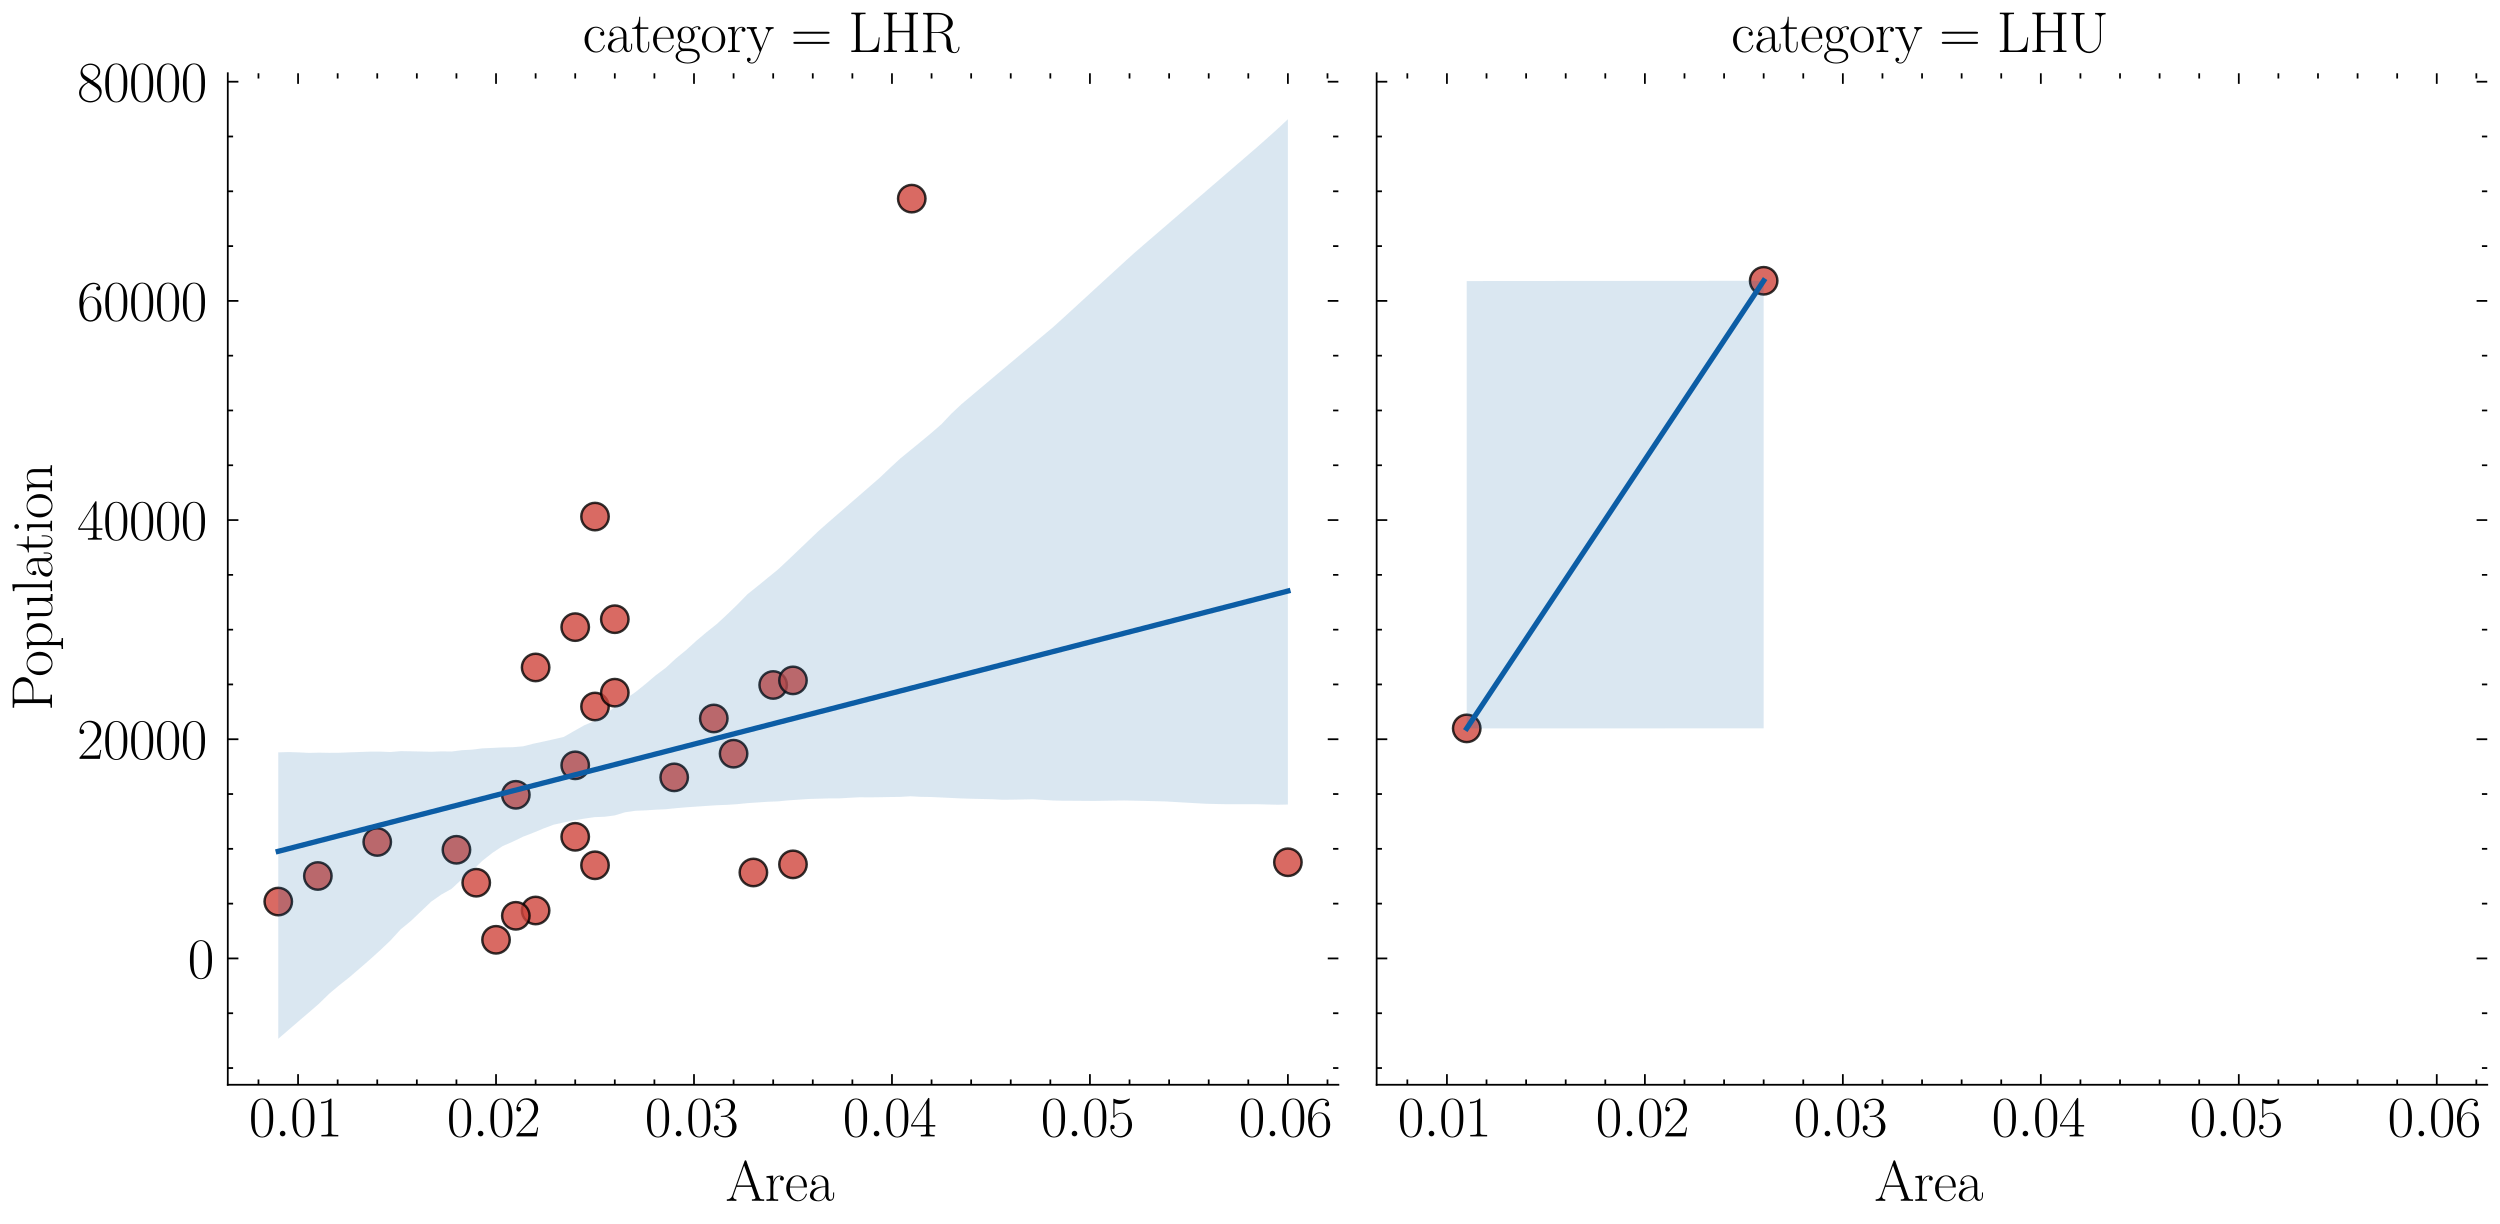 <?xml version="1.0" encoding="utf-8" standalone="no"?>
<!DOCTYPE svg PUBLIC "-//W3C//DTD SVG 1.1//EN"
  "http://www.w3.org/Graphics/SVG/1.1/DTD/svg11.dtd">
<svg xmlns:xlink="http://www.w3.org/1999/xlink" width="705.6pt" height="345.6pt" viewBox="0 0 705.6 345.6" xmlns="http://www.w3.org/2000/svg" version="1.1">
 <defs>
  <style type="text/css">*{stroke-linejoin: round; stroke-linecap: butt}</style>
 </defs>
 <g id="figure_1">
  <g id="patch_1">
   <path d="M -0 345.6 
L 705.6 345.6 
L 705.6 0 
L -0 0 
z
" style="fill: #ffffff"/>
  </g>
  <g id="axes_1">
   <g id="patch_2">
    <path d="M 64.289 306.162 
L 377.745 306.162 
L 377.745 20.67 
L 64.289 20.67 
z
" style="fill: #ffffff"/>
   </g>
   <g id="PathCollection_1">
    <defs>
     <path id="m69f3c5b2b5" d="M 0 3.873 
C 1.027 3.873 2.012 3.465 2.739 2.739 
C 3.465 2.012 3.873 1.027 3.873 0 
C 3.873 -1.027 3.465 -2.012 2.739 -2.739 
C 2.012 -3.465 1.027 -3.873 0 -3.873 
C -1.027 -3.873 -2.012 -3.465 -2.739 -2.739 
C -3.465 -2.012 -3.873 -1.027 -3.873 0 
C -3.873 1.027 -3.465 2.012 -2.739 2.739 
C -2.012 3.465 -1.027 3.873 0 3.873 
z
" style="stroke: #000000; stroke-opacity: 0.8; stroke-width: 0.7"/>
    </defs>
    <g clip-path="url(#p0a354e6081)">
     <use xlink:href="#m69f3c5b2b5" x="106.474" y="237.641" style="fill: #cf453c; fill-opacity: 0.8; stroke: #000000; stroke-opacity: 0.8; stroke-width: 0.7"/>
     <use xlink:href="#m69f3c5b2b5" x="167.936" y="145.797" style="fill: #cf453c; fill-opacity: 0.8; stroke: #000000; stroke-opacity: 0.8; stroke-width: 0.7"/>
     <use xlink:href="#m69f3c5b2b5" x="134.411" y="249.138" style="fill: #cf453c; fill-opacity: 0.8; stroke: #000000; stroke-opacity: 0.8; stroke-width: 0.7"/>
     <use xlink:href="#m69f3c5b2b5" x="167.936" y="244.22" style="fill: #cf453c; fill-opacity: 0.8; stroke: #000000; stroke-opacity: 0.8; stroke-width: 0.7"/>
     <use xlink:href="#m69f3c5b2b5" x="78.537" y="254.458" style="fill: #cf453c; fill-opacity: 0.8; stroke: #000000; stroke-opacity: 0.8; stroke-width: 0.7"/>
     <use xlink:href="#m69f3c5b2b5" x="151.174" y="256.982" style="fill: #cf453c; fill-opacity: 0.8; stroke: #000000; stroke-opacity: 0.8; stroke-width: 0.7"/>
     <use xlink:href="#m69f3c5b2b5" x="89.712" y="247.239" style="fill: #cf453c; fill-opacity: 0.8; stroke: #000000; stroke-opacity: 0.8; stroke-width: 0.7"/>
     <use xlink:href="#m69f3c5b2b5" x="151.174" y="188.383" style="fill: #cf453c; fill-opacity: 0.8; stroke: #000000; stroke-opacity: 0.8; stroke-width: 0.7"/>
     <use xlink:href="#m69f3c5b2b5" x="162.349" y="216.011" style="fill: #cf453c; fill-opacity: 0.8; stroke: #000000; stroke-opacity: 0.8; stroke-width: 0.7"/>
     <use xlink:href="#m69f3c5b2b5" x="190.286" y="219.404" style="fill: #cf453c; fill-opacity: 0.8; stroke: #000000; stroke-opacity: 0.8; stroke-width: 0.7"/>
     <use xlink:href="#m69f3c5b2b5" x="128.824" y="239.843" style="fill: #cf453c; fill-opacity: 0.8; stroke: #000000; stroke-opacity: 0.8; stroke-width: 0.7"/>
     <use xlink:href="#m69f3c5b2b5" x="145.586" y="224.325" style="fill: #cf453c; fill-opacity: 0.8; stroke: #000000; stroke-opacity: 0.8; stroke-width: 0.7"/>
     <use xlink:href="#m69f3c5b2b5" x="218.223" y="193.329" style="fill: #cf453c; fill-opacity: 0.8; stroke: #000000; stroke-opacity: 0.8; stroke-width: 0.7"/>
     <use xlink:href="#m69f3c5b2b5" x="201.461" y="202.781" style="fill: #cf453c; fill-opacity: 0.8; stroke: #000000; stroke-opacity: 0.8; stroke-width: 0.7"/>
     <use xlink:href="#m69f3c5b2b5" x="139.999" y="265.247" style="fill: #cf453c; fill-opacity: 0.8; stroke: #000000; stroke-opacity: 0.8; stroke-width: 0.7"/>
     <use xlink:href="#m69f3c5b2b5" x="223.81" y="243.96" style="fill: #cf453c; fill-opacity: 0.8; stroke: #000000; stroke-opacity: 0.8; stroke-width: 0.7"/>
     <use xlink:href="#m69f3c5b2b5" x="207.048" y="212.726" style="fill: #cf453c; fill-opacity: 0.8; stroke: #000000; stroke-opacity: 0.8; stroke-width: 0.7"/>
     <use xlink:href="#m69f3c5b2b5" x="212.636" y="246.252" style="fill: #cf453c; fill-opacity: 0.8; stroke: #000000; stroke-opacity: 0.8; stroke-width: 0.7"/>
     <use xlink:href="#m69f3c5b2b5" x="223.81" y="192.033" style="fill: #cf453c; fill-opacity: 0.8; stroke: #000000; stroke-opacity: 0.8; stroke-width: 0.7"/>
     <use xlink:href="#m69f3c5b2b5" x="173.523" y="174.764" style="fill: #cf453c; fill-opacity: 0.8; stroke: #000000; stroke-opacity: 0.8; stroke-width: 0.7"/>
     <use xlink:href="#m69f3c5b2b5" x="162.349" y="177.003" style="fill: #cf453c; fill-opacity: 0.8; stroke: #000000; stroke-opacity: 0.8; stroke-width: 0.7"/>
     <use xlink:href="#m69f3c5b2b5" x="167.936" y="199.407" style="fill: #cf453c; fill-opacity: 0.8; stroke: #000000; stroke-opacity: 0.8; stroke-width: 0.7"/>
     <use xlink:href="#m69f3c5b2b5" x="173.523" y="195.503" style="fill: #cf453c; fill-opacity: 0.8; stroke: #000000; stroke-opacity: 0.8; stroke-width: 0.7"/>
     <use xlink:href="#m69f3c5b2b5" x="257.335" y="56.062" style="fill: #cf453c; fill-opacity: 0.8; stroke: #000000; stroke-opacity: 0.8; stroke-width: 0.7"/>
     <use xlink:href="#m69f3c5b2b5" x="162.349" y="236.181" style="fill: #cf453c; fill-opacity: 0.8; stroke: #000000; stroke-opacity: 0.8; stroke-width: 0.7"/>
     <use xlink:href="#m69f3c5b2b5" x="363.497" y="243.363" style="fill: #cf453c; fill-opacity: 0.8; stroke: #000000; stroke-opacity: 0.8; stroke-width: 0.7"/>
     <use xlink:href="#m69f3c5b2b5" x="145.586" y="258.476" style="fill: #cf453c; fill-opacity: 0.8; stroke: #000000; stroke-opacity: 0.8; stroke-width: 0.7"/>
    </g>
   </g>
   <g id="PolyCollection_1">
    <path d="M 78.537 212.347 
L 78.537 293.185 
L 81.415 290.702 
L 84.294 288.219 
L 87.172 285.76 
L 90.05 283.262 
L 92.929 280.452 
L 95.807 278.038 
L 98.686 275.764 
L 101.564 273.284 
L 104.442 270.788 
L 107.321 268.183 
L 110.199 265.45 
L 113.078 262.308 
L 115.956 259.94 
L 118.834 257.215 
L 121.713 254.468 
L 124.591 252.456 
L 127.469 250.855 
L 130.348 248.156 
L 133.226 245.783 
L 136.105 242.979 
L 138.983 240.709 
L 141.861 238.803 
L 144.74 237.548 
L 147.618 236.157 
L 150.496 235.038 
L 153.375 233.845 
L 156.253 232.765 
L 159.132 232.12 
L 162.01 231.543 
L 164.888 231.053 
L 167.767 230.634 
L 170.645 230.516 
L 173.523 230.137 
L 176.402 229.259 
L 179.28 228.837 
L 182.159 228.721 
L 185.037 228.533 
L 187.915 228.397 
L 190.794 228.1 
L 193.672 227.855 
L 196.551 227.658 
L 199.429 227.459 
L 202.307 227.266 
L 205.186 227.157 
L 208.064 226.971 
L 210.942 226.678 
L 213.821 226.486 
L 216.699 226.293 
L 219.578 226.18 
L 222.456 225.899 
L 225.334 225.701 
L 228.213 225.507 
L 231.091 225.423 
L 233.969 225.342 
L 236.848 225.34 
L 239.726 225.168 
L 242.605 225.021 
L 245.483 225.042 
L 248.361 225.009 
L 251.24 224.952 
L 254.118 224.92 
L 256.996 224.734 
L 259.875 224.904 
L 262.753 224.945 
L 265.632 225.081 
L 268.51 225.218 
L 271.388 225.349 
L 274.267 225.444 
L 277.145 225.507 
L 280.024 225.571 
L 282.902 225.722 
L 285.78 225.698 
L 288.659 225.637 
L 291.537 225.579 
L 294.415 225.761 
L 297.294 225.937 
L 300.172 226.003 
L 303.051 226.009 
L 305.929 226.033 
L 308.807 226.057 
L 311.686 226.009 
L 314.564 225.96 
L 317.442 225.93 
L 320.321 225.993 
L 323.199 226.057 
L 326.078 226.121 
L 328.956 226.201 
L 331.834 226.368 
L 334.713 226.535 
L 337.591 226.702 
L 340.469 226.86 
L 343.348 226.923 
L 346.226 226.983 
L 349.105 226.983 
L 351.983 226.979 
L 354.861 226.977 
L 357.74 227.061 
L 360.618 227.13 
L 363.497 227.072 
L 363.497 33.647 
L 363.497 33.647 
L 360.618 36.339 
L 357.74 38.922 
L 354.861 41.475 
L 351.983 43.96 
L 349.105 46.44 
L 346.226 48.919 
L 343.348 51.398 
L 340.469 53.878 
L 337.591 56.357 
L 334.713 58.836 
L 331.834 61.316 
L 328.956 63.795 
L 326.078 66.274 
L 323.199 68.754 
L 320.321 71.237 
L 317.442 73.839 
L 314.564 76.477 
L 311.686 79.115 
L 308.807 81.753 
L 305.929 84.391 
L 303.051 87.029 
L 300.172 89.667 
L 297.294 92.269 
L 294.415 94.689 
L 291.537 97.109 
L 288.659 99.529 
L 285.78 101.949 
L 282.902 104.369 
L 280.024 106.79 
L 277.145 109.21 
L 274.267 111.63 
L 271.388 114.05 
L 268.51 116.763 
L 265.632 119.795 
L 262.753 122.288 
L 259.875 124.679 
L 256.996 127.032 
L 254.118 129.386 
L 251.24 132.031 
L 248.361 134.777 
L 245.483 137.283 
L 242.605 139.782 
L 239.726 142.277 
L 236.848 144.772 
L 233.969 147.268 
L 231.091 149.8 
L 228.213 152.547 
L 225.334 155.294 
L 222.456 158.041 
L 219.578 160.727 
L 216.699 163.071 
L 213.821 165.426 
L 210.942 167.732 
L 208.064 170.682 
L 205.186 173.458 
L 202.307 176.127 
L 199.429 178.415 
L 196.551 180.839 
L 193.672 183.456 
L 190.794 185.817 
L 187.915 188.47 
L 185.037 190.624 
L 182.159 193.072 
L 179.28 195.386 
L 176.402 197.36 
L 173.523 199.534 
L 170.645 201.751 
L 167.767 203.498 
L 164.888 204.709 
L 162.01 206.33 
L 159.132 207.983 
L 156.253 208.653 
L 153.375 209.294 
L 150.496 209.909 
L 147.618 210.642 
L 144.74 210.887 
L 141.861 210.949 
L 138.983 211.091 
L 136.105 211.219 
L 133.226 211.586 
L 130.348 211.733 
L 127.469 212.104 
L 124.591 212.066 
L 121.713 212.182 
L 118.834 212.111 
L 115.956 212.045 
L 113.078 211.997 
L 110.199 212.255 
L 107.321 212.138 
L 104.442 212.141 
L 101.564 212.24 
L 98.686 212.34 
L 95.807 212.46 
L 92.929 212.481 
L 90.05 212.431 
L 87.172 212.497 
L 84.294 212.349 
L 81.415 212.256 
L 78.537 212.347 
z
" clip-path="url(#p0a354e6081)" style="fill: #0c5da5; fill-opacity: 0.15"/>
   </g>
   <g id="matplotlib.axis_1">
    <g id="xtick_1">
     <g id="line2d_1">
      <defs>
       <path id="m9ee74f46d3" d="M 0 0 
L 0 -3 
" style="stroke: #000000; stroke-width: 0.5"/>
      </defs>
      <g>
       <use xlink:href="#m9ee74f46d3" x="84.124" y="306.162" style="stroke: #000000; stroke-width: 0.5"/>
      </g>
     </g>
     <g id="line2d_2">
      <defs>
       <path id="m4fa4732fae" d="M 0 0 
L 0 3 
" style="stroke: #000000; stroke-width: 0.5"/>
      </defs>
      <g>
       <use xlink:href="#m4fa4732fae" x="84.124" y="20.67" style="stroke: #000000; stroke-width: 0.5"/>
      </g>
     </g>
     <g id="text_1">
      <!-- $\mathdefault{0.01}$ -->
      <g transform="translate(70.251 320.731) scale(0.16 -0.16)">
       <defs>
        <path id="CMR17-30" d="M 2688 2025 
C 2688 2416 2682 3080 2413 3591 
C 2176 4039 1798 4198 1466 4198 
C 1158 4198 768 4058 525 3597 
C 269 3118 243 2524 243 2025 
C 243 1661 250 1106 448 619 
C 723 -39 1216 -128 1466 -128 
C 1760 -128 2208 -7 2470 600 
C 2662 1042 2688 1559 2688 2025 
z
M 1466 -26 
C 1056 -26 813 325 723 812 
C 653 1188 653 1738 653 2096 
C 653 2588 653 2997 736 3387 
C 858 3929 1216 4096 1466 4096 
C 1728 4096 2067 3923 2189 3400 
C 2272 3036 2278 2607 2278 2096 
C 2278 1680 2278 1169 2202 792 
C 2067 95 1690 -26 1466 -26 
z
" transform="scale(0.016)"/>
        <path id="CMMI12-3a" d="M 1178 307 
C 1178 492 1024 619 870 619 
C 685 619 557 466 557 313 
C 557 128 710 0 864 0 
C 1050 0 1178 153 1178 307 
z
" transform="scale(0.016)"/>
        <path id="CMR17-31" d="M 1702 4058 
C 1702 4192 1696 4192 1606 4192 
C 1357 3916 979 3827 621 3827 
C 602 3827 570 3827 563 3808 
C 557 3795 557 3782 557 3648 
C 755 3648 1088 3686 1344 3839 
L 1344 461 
C 1344 236 1331 160 781 160 
L 589 160 
L 589 0 
C 896 0 1216 0 1523 0 
C 1830 0 2150 0 2458 0 
L 2458 160 
L 2266 160 
C 1715 160 1702 230 1702 458 
L 1702 4058 
z
" transform="scale(0.016)"/>
       </defs>
       <use xlink:href="#CMR17-30" transform="scale(0.996)"/>
       <use xlink:href="#CMMI12-3a" transform="translate(45.69 0) scale(0.996)"/>
       <use xlink:href="#CMR17-30" transform="translate(72.788 0) scale(0.996)"/>
       <use xlink:href="#CMR17-31" transform="translate(118.478 0) scale(0.996)"/>
      </g>
     </g>
    </g>
    <g id="xtick_2">
     <g id="line2d_3">
      <g>
       <use xlink:href="#m9ee74f46d3" x="139.999" y="306.162" style="stroke: #000000; stroke-width: 0.5"/>
      </g>
     </g>
     <g id="line2d_4">
      <g>
       <use xlink:href="#m4fa4732fae" x="139.999" y="20.67" style="stroke: #000000; stroke-width: 0.5"/>
      </g>
     </g>
     <g id="text_2">
      <!-- $\mathdefault{0.02}$ -->
      <g transform="translate(126.125 320.731) scale(0.16 -0.16)">
       <defs>
        <path id="CMR17-32" d="M 2669 989 
L 2554 989 
C 2490 536 2438 459 2413 420 
C 2381 369 1920 369 1830 369 
L 602 369 
C 832 619 1280 1072 1824 1597 
C 2214 1967 2669 2402 2669 3035 
C 2669 3790 2067 4224 1395 4224 
C 691 4224 262 3604 262 3030 
C 262 2780 448 2748 525 2748 
C 589 2748 781 2787 781 3010 
C 781 3207 614 3264 525 3264 
C 486 3264 448 3258 422 3245 
C 544 3790 915 4058 1306 4058 
C 1862 4058 2227 3617 2227 3035 
C 2227 2479 1901 2000 1536 1584 
L 262 146 
L 262 0 
L 2515 0 
L 2669 989 
z
" transform="scale(0.016)"/>
       </defs>
       <use xlink:href="#CMR17-30" transform="scale(0.996)"/>
       <use xlink:href="#CMMI12-3a" transform="translate(45.69 0) scale(0.996)"/>
       <use xlink:href="#CMR17-30" transform="translate(72.788 0) scale(0.996)"/>
       <use xlink:href="#CMR17-32" transform="translate(118.478 0) scale(0.996)"/>
      </g>
     </g>
    </g>
    <g id="xtick_3">
     <g id="line2d_5">
      <g>
       <use xlink:href="#m9ee74f46d3" x="195.873" y="306.162" style="stroke: #000000; stroke-width: 0.5"/>
      </g>
     </g>
     <g id="line2d_6">
      <g>
       <use xlink:href="#m4fa4732fae" x="195.873" y="20.67" style="stroke: #000000; stroke-width: 0.5"/>
      </g>
     </g>
     <g id="text_3">
      <!-- $\mathdefault{0.03}$ -->
      <g transform="translate(182 320.731) scale(0.16 -0.16)">
       <defs>
        <path id="CMR17-33" d="M 1414 2157 
C 1984 2157 2234 1662 2234 1090 
C 2234 320 1824 25 1453 25 
C 1114 25 563 194 390 693 
C 422 680 454 680 486 680 
C 640 680 755 782 755 948 
C 755 1133 614 1216 486 1216 
C 378 1216 211 1165 211 926 
C 211 335 787 -128 1466 -128 
C 2176 -128 2720 430 2720 1085 
C 2720 1707 2208 2157 1600 2227 
C 2086 2328 2554 2756 2554 3329 
C 2554 3820 2048 4179 1472 4179 
C 890 4179 378 3829 378 3329 
C 378 3110 544 3072 627 3072 
C 762 3072 877 3155 877 3321 
C 877 3486 762 3569 627 3569 
C 602 3569 570 3569 544 3557 
C 730 3959 1235 4032 1459 4032 
C 1683 4032 2106 3925 2106 3320 
C 2106 3143 2080 2828 1862 2550 
C 1670 2304 1453 2304 1242 2284 
C 1210 2284 1062 2269 1037 2269 
C 992 2263 966 2257 966 2208 
C 966 2163 973 2157 1101 2157 
L 1414 2157 
z
" transform="scale(0.016)"/>
       </defs>
       <use xlink:href="#CMR17-30" transform="scale(0.996)"/>
       <use xlink:href="#CMMI12-3a" transform="translate(45.69 0) scale(0.996)"/>
       <use xlink:href="#CMR17-30" transform="translate(72.788 0) scale(0.996)"/>
       <use xlink:href="#CMR17-33" transform="translate(118.478 0) scale(0.996)"/>
      </g>
     </g>
    </g>
    <g id="xtick_4">
     <g id="line2d_7">
      <g>
       <use xlink:href="#m9ee74f46d3" x="251.748" y="306.162" style="stroke: #000000; stroke-width: 0.5"/>
      </g>
     </g>
     <g id="line2d_8">
      <g>
       <use xlink:href="#m4fa4732fae" x="251.748" y="20.67" style="stroke: #000000; stroke-width: 0.5"/>
      </g>
     </g>
     <g id="text_4">
      <!-- $\mathdefault{0.04}$ -->
      <g transform="translate(237.874 320.731) scale(0.16 -0.16)">
       <defs>
        <path id="CMR17-34" d="M 2150 4122 
C 2150 4256 2144 4256 2029 4256 
L 128 1254 
L 128 1088 
L 1779 1088 
L 1779 457 
C 1779 224 1766 160 1318 160 
L 1197 160 
L 1197 0 
C 1402 0 1747 0 1965 0 
C 2182 0 2528 0 2733 0 
L 2733 160 
L 2611 160 
C 2163 160 2150 224 2150 457 
L 2150 1088 
L 2803 1088 
L 2803 1254 
L 2150 1254 
L 2150 4122 
z
M 1798 3703 
L 1798 1254 
L 256 1254 
L 1798 3703 
z
" transform="scale(0.016)"/>
       </defs>
       <use xlink:href="#CMR17-30" transform="scale(0.996)"/>
       <use xlink:href="#CMMI12-3a" transform="translate(45.69 0) scale(0.996)"/>
       <use xlink:href="#CMR17-30" transform="translate(72.788 0) scale(0.996)"/>
       <use xlink:href="#CMR17-34" transform="translate(118.478 0) scale(0.996)"/>
      </g>
     </g>
    </g>
    <g id="xtick_5">
     <g id="line2d_9">
      <g>
       <use xlink:href="#m9ee74f46d3" x="307.622" y="306.162" style="stroke: #000000; stroke-width: 0.5"/>
      </g>
     </g>
     <g id="line2d_10">
      <g>
       <use xlink:href="#m4fa4732fae" x="307.622" y="20.67" style="stroke: #000000; stroke-width: 0.5"/>
      </g>
     </g>
     <g id="text_5">
      <!-- $\mathdefault{0.05}$ -->
      <g transform="translate(293.748 320.731) scale(0.16 -0.16)">
       <defs>
        <path id="CMR17-35" d="M 730 3692 
C 794 3666 1056 3584 1325 3584 
C 1920 3584 2246 3911 2432 4100 
C 2432 4157 2432 4192 2394 4192 
C 2387 4192 2374 4192 2323 4163 
C 2099 4058 1837 3973 1517 3973 
C 1325 3973 1037 3999 723 4139 
C 653 4171 640 4171 634 4171 
C 602 4171 595 4164 595 4037 
L 595 2203 
C 595 2089 595 2057 659 2057 
C 691 2057 704 2070 736 2114 
C 941 2401 1222 2522 1542 2522 
C 1766 2522 2246 2382 2246 1289 
C 2246 1085 2246 715 2054 421 
C 1894 159 1645 25 1370 25 
C 947 25 518 320 403 814 
C 429 807 480 795 506 795 
C 589 795 749 840 749 1038 
C 749 1210 627 1280 506 1280 
C 358 1280 262 1190 262 1011 
C 262 454 704 -128 1382 -128 
C 2042 -128 2669 440 2669 1264 
C 2669 2030 2170 2624 1549 2624 
C 1222 2624 947 2503 730 2274 
L 730 3692 
z
" transform="scale(0.016)"/>
       </defs>
       <use xlink:href="#CMR17-30" transform="scale(0.996)"/>
       <use xlink:href="#CMMI12-3a" transform="translate(45.69 0) scale(0.996)"/>
       <use xlink:href="#CMR17-30" transform="translate(72.788 0) scale(0.996)"/>
       <use xlink:href="#CMR17-35" transform="translate(118.478 0) scale(0.996)"/>
      </g>
     </g>
    </g>
    <g id="xtick_6">
     <g id="line2d_11">
      <g>
       <use xlink:href="#m9ee74f46d3" x="363.497" y="306.162" style="stroke: #000000; stroke-width: 0.5"/>
      </g>
     </g>
     <g id="line2d_12">
      <g>
       <use xlink:href="#m4fa4732fae" x="363.497" y="20.67" style="stroke: #000000; stroke-width: 0.5"/>
      </g>
     </g>
     <g id="text_6">
      <!-- $\mathdefault{0.06}$ -->
      <g transform="translate(349.623 320.731) scale(0.16 -0.16)">
       <defs>
        <path id="CMR17-36" d="M 678 2176 
C 678 3690 1395 4032 1811 4032 
C 1946 4032 2272 4009 2400 3776 
C 2298 3776 2106 3776 2106 3553 
C 2106 3381 2246 3323 2336 3323 
C 2394 3323 2566 3348 2566 3560 
C 2566 3954 2246 4179 1805 4179 
C 1043 4179 243 3390 243 1984 
C 243 253 966 -128 1478 -128 
C 2099 -128 2688 427 2688 1283 
C 2688 2081 2170 2662 1517 2662 
C 1126 2662 838 2407 678 1960 
L 678 2176 
z
M 1478 25 
C 691 25 691 1200 691 1436 
C 691 1896 909 2560 1504 2560 
C 1613 2560 1926 2560 2138 2120 
C 2253 1870 2253 1609 2253 1289 
C 2253 944 2253 690 2118 434 
C 1978 171 1773 25 1478 25 
z
" transform="scale(0.016)"/>
       </defs>
       <use xlink:href="#CMR17-30" transform="scale(0.996)"/>
       <use xlink:href="#CMMI12-3a" transform="translate(45.69 0) scale(0.996)"/>
       <use xlink:href="#CMR17-30" transform="translate(72.788 0) scale(0.996)"/>
       <use xlink:href="#CMR17-36" transform="translate(118.478 0) scale(0.996)"/>
      </g>
     </g>
    </g>
    <g id="xtick_7">
     <g id="line2d_13">
      <defs>
       <path id="m7c19d98eaa" d="M 0 0 
L 0 -1.5 
" style="stroke: #000000; stroke-width: 0.5"/>
      </defs>
      <g>
       <use xlink:href="#m7c19d98eaa" x="72.95" y="306.162" style="stroke: #000000; stroke-width: 0.5"/>
      </g>
     </g>
     <g id="line2d_14">
      <defs>
       <path id="m6dd2a401af" d="M 0 0 
L 0 1.5 
" style="stroke: #000000; stroke-width: 0.5"/>
      </defs>
      <g>
       <use xlink:href="#m6dd2a401af" x="72.95" y="20.67" style="stroke: #000000; stroke-width: 0.5"/>
      </g>
     </g>
    </g>
    <g id="xtick_8">
     <g id="line2d_15">
      <g>
       <use xlink:href="#m7c19d98eaa" x="95.299" y="306.162" style="stroke: #000000; stroke-width: 0.5"/>
      </g>
     </g>
     <g id="line2d_16">
      <g>
       <use xlink:href="#m6dd2a401af" x="95.299" y="20.67" style="stroke: #000000; stroke-width: 0.5"/>
      </g>
     </g>
    </g>
    <g id="xtick_9">
     <g id="line2d_17">
      <g>
       <use xlink:href="#m7c19d98eaa" x="106.474" y="306.162" style="stroke: #000000; stroke-width: 0.5"/>
      </g>
     </g>
     <g id="line2d_18">
      <g>
       <use xlink:href="#m6dd2a401af" x="106.474" y="20.67" style="stroke: #000000; stroke-width: 0.5"/>
      </g>
     </g>
    </g>
    <g id="xtick_10">
     <g id="line2d_19">
      <g>
       <use xlink:href="#m7c19d98eaa" x="117.649" y="306.162" style="stroke: #000000; stroke-width: 0.5"/>
      </g>
     </g>
     <g id="line2d_20">
      <g>
       <use xlink:href="#m6dd2a401af" x="117.649" y="20.67" style="stroke: #000000; stroke-width: 0.5"/>
      </g>
     </g>
    </g>
    <g id="xtick_11">
     <g id="line2d_21">
      <g>
       <use xlink:href="#m7c19d98eaa" x="128.824" y="306.162" style="stroke: #000000; stroke-width: 0.5"/>
      </g>
     </g>
     <g id="line2d_22">
      <g>
       <use xlink:href="#m6dd2a401af" x="128.824" y="20.67" style="stroke: #000000; stroke-width: 0.5"/>
      </g>
     </g>
    </g>
    <g id="xtick_12">
     <g id="line2d_23">
      <g>
       <use xlink:href="#m7c19d98eaa" x="151.174" y="306.162" style="stroke: #000000; stroke-width: 0.5"/>
      </g>
     </g>
     <g id="line2d_24">
      <g>
       <use xlink:href="#m6dd2a401af" x="151.174" y="20.67" style="stroke: #000000; stroke-width: 0.5"/>
      </g>
     </g>
    </g>
    <g id="xtick_13">
     <g id="line2d_25">
      <g>
       <use xlink:href="#m7c19d98eaa" x="162.349" y="306.162" style="stroke: #000000; stroke-width: 0.5"/>
      </g>
     </g>
     <g id="line2d_26">
      <g>
       <use xlink:href="#m6dd2a401af" x="162.349" y="20.67" style="stroke: #000000; stroke-width: 0.5"/>
      </g>
     </g>
    </g>
    <g id="xtick_14">
     <g id="line2d_27">
      <g>
       <use xlink:href="#m7c19d98eaa" x="173.523" y="306.162" style="stroke: #000000; stroke-width: 0.5"/>
      </g>
     </g>
     <g id="line2d_28">
      <g>
       <use xlink:href="#m6dd2a401af" x="173.523" y="20.67" style="stroke: #000000; stroke-width: 0.5"/>
      </g>
     </g>
    </g>
    <g id="xtick_15">
     <g id="line2d_29">
      <g>
       <use xlink:href="#m7c19d98eaa" x="184.698" y="306.162" style="stroke: #000000; stroke-width: 0.5"/>
      </g>
     </g>
     <g id="line2d_30">
      <g>
       <use xlink:href="#m6dd2a401af" x="184.698" y="20.67" style="stroke: #000000; stroke-width: 0.5"/>
      </g>
     </g>
    </g>
    <g id="xtick_16">
     <g id="line2d_31">
      <g>
       <use xlink:href="#m7c19d98eaa" x="207.048" y="306.162" style="stroke: #000000; stroke-width: 0.5"/>
      </g>
     </g>
     <g id="line2d_32">
      <g>
       <use xlink:href="#m6dd2a401af" x="207.048" y="20.67" style="stroke: #000000; stroke-width: 0.5"/>
      </g>
     </g>
    </g>
    <g id="xtick_17">
     <g id="line2d_33">
      <g>
       <use xlink:href="#m7c19d98eaa" x="218.223" y="306.162" style="stroke: #000000; stroke-width: 0.5"/>
      </g>
     </g>
     <g id="line2d_34">
      <g>
       <use xlink:href="#m6dd2a401af" x="218.223" y="20.67" style="stroke: #000000; stroke-width: 0.5"/>
      </g>
     </g>
    </g>
    <g id="xtick_18">
     <g id="line2d_35">
      <g>
       <use xlink:href="#m7c19d98eaa" x="229.398" y="306.162" style="stroke: #000000; stroke-width: 0.5"/>
      </g>
     </g>
     <g id="line2d_36">
      <g>
       <use xlink:href="#m6dd2a401af" x="229.398" y="20.67" style="stroke: #000000; stroke-width: 0.5"/>
      </g>
     </g>
    </g>
    <g id="xtick_19">
     <g id="line2d_37">
      <g>
       <use xlink:href="#m7c19d98eaa" x="240.573" y="306.162" style="stroke: #000000; stroke-width: 0.5"/>
      </g>
     </g>
     <g id="line2d_38">
      <g>
       <use xlink:href="#m6dd2a401af" x="240.573" y="20.67" style="stroke: #000000; stroke-width: 0.5"/>
      </g>
     </g>
    </g>
    <g id="xtick_20">
     <g id="line2d_39">
      <g>
       <use xlink:href="#m7c19d98eaa" x="262.923" y="306.162" style="stroke: #000000; stroke-width: 0.5"/>
      </g>
     </g>
     <g id="line2d_40">
      <g>
       <use xlink:href="#m6dd2a401af" x="262.923" y="20.67" style="stroke: #000000; stroke-width: 0.5"/>
      </g>
     </g>
    </g>
    <g id="xtick_21">
     <g id="line2d_41">
      <g>
       <use xlink:href="#m7c19d98eaa" x="274.097" y="306.162" style="stroke: #000000; stroke-width: 0.5"/>
      </g>
     </g>
     <g id="line2d_42">
      <g>
       <use xlink:href="#m6dd2a401af" x="274.097" y="20.67" style="stroke: #000000; stroke-width: 0.5"/>
      </g>
     </g>
    </g>
    <g id="xtick_22">
     <g id="line2d_43">
      <g>
       <use xlink:href="#m7c19d98eaa" x="285.272" y="306.162" style="stroke: #000000; stroke-width: 0.5"/>
      </g>
     </g>
     <g id="line2d_44">
      <g>
       <use xlink:href="#m6dd2a401af" x="285.272" y="20.67" style="stroke: #000000; stroke-width: 0.5"/>
      </g>
     </g>
    </g>
    <g id="xtick_23">
     <g id="line2d_45">
      <g>
       <use xlink:href="#m7c19d98eaa" x="296.447" y="306.162" style="stroke: #000000; stroke-width: 0.5"/>
      </g>
     </g>
     <g id="line2d_46">
      <g>
       <use xlink:href="#m6dd2a401af" x="296.447" y="20.67" style="stroke: #000000; stroke-width: 0.5"/>
      </g>
     </g>
    </g>
    <g id="xtick_24">
     <g id="line2d_47">
      <g>
       <use xlink:href="#m7c19d98eaa" x="318.797" y="306.162" style="stroke: #000000; stroke-width: 0.5"/>
      </g>
     </g>
     <g id="line2d_48">
      <g>
       <use xlink:href="#m6dd2a401af" x="318.797" y="20.67" style="stroke: #000000; stroke-width: 0.5"/>
      </g>
     </g>
    </g>
    <g id="xtick_25">
     <g id="line2d_49">
      <g>
       <use xlink:href="#m7c19d98eaa" x="329.972" y="306.162" style="stroke: #000000; stroke-width: 0.5"/>
      </g>
     </g>
     <g id="line2d_50">
      <g>
       <use xlink:href="#m6dd2a401af" x="329.972" y="20.67" style="stroke: #000000; stroke-width: 0.5"/>
      </g>
     </g>
    </g>
    <g id="xtick_26">
     <g id="line2d_51">
      <g>
       <use xlink:href="#m7c19d98eaa" x="341.147" y="306.162" style="stroke: #000000; stroke-width: 0.5"/>
      </g>
     </g>
     <g id="line2d_52">
      <g>
       <use xlink:href="#m6dd2a401af" x="341.147" y="20.67" style="stroke: #000000; stroke-width: 0.5"/>
      </g>
     </g>
    </g>
    <g id="xtick_27">
     <g id="line2d_53">
      <g>
       <use xlink:href="#m7c19d98eaa" x="352.322" y="306.162" style="stroke: #000000; stroke-width: 0.5"/>
      </g>
     </g>
     <g id="line2d_54">
      <g>
       <use xlink:href="#m6dd2a401af" x="352.322" y="20.67" style="stroke: #000000; stroke-width: 0.5"/>
      </g>
     </g>
    </g>
    <g id="xtick_28">
     <g id="line2d_55">
      <g>
       <use xlink:href="#m7c19d98eaa" x="374.671" y="306.162" style="stroke: #000000; stroke-width: 0.5"/>
      </g>
     </g>
     <g id="line2d_56">
      <g>
       <use xlink:href="#m6dd2a401af" x="374.671" y="20.67" style="stroke: #000000; stroke-width: 0.5"/>
      </g>
     </g>
    </g>
    <g id="text_7">
     <!-- Area -->
     <g transform="translate(204.761 338.901) scale(0.16 -0.16)">
      <defs>
       <path id="CMR17-41" d="M 2323 4378 
C 2291 4461 2278 4480 2214 4480 
C 2150 4480 2138 4461 2106 4378 
L 749 566 
C 627 223 371 153 147 153 
L 147 -13 
C 262 0 518 0 640 0 
C 800 0 1056 0 1210 -13 
L 1210 153 
C 909 153 864 361 864 439 
C 864 497 877 530 890 569 
L 1229 1536 
L 2906 1536 
L 3290 442 
C 3322 365 3322 352 3322 327 
C 3322 153 3046 153 2925 153 
L 2925 0 
C 3110 0 3443 0 3642 0 
C 3808 0 4128 0 4282 -13 
L 4282 153 
C 3942 153 3827 153 3744 387 
L 2323 4378 
z
M 2067 3893 
L 2848 1702 
L 1286 1702 
L 2067 3893 
z
" transform="scale(0.016)"/>
       <path id="CMR17-72" d="M 960 1497 
C 960 2112 1222 2688 1702 2688 
C 1747 2688 1792 2682 1837 2662 
C 1837 2662 1696 2617 1696 2452 
C 1696 2298 1818 2234 1914 2234 
C 1990 2234 2131 2279 2131 2458 
C 2131 2663 1926 2790 1709 2790 
C 1222 2790 1011 2317 947 2093 
L 941 2093 
L 941 2790 
L 198 2720 
L 198 2554 
C 576 2554 634 2515 634 2208 
L 634 428 
C 634 184 608 153 198 153 
L 198 -13 
C 352 0 646 0 813 0 
C 998 0 1325 0 1498 -13 
L 1498 153 
C 1037 153 960 153 960 440 
L 960 1497 
z
" transform="scale(0.016)"/>
       <path id="CMR17-65" d="M 2438 1472 
C 2464 1498 2464 1511 2464 1576 
C 2464 2238 2118 2816 1389 2816 
C 710 2816 173 2169 173 1383 
C 173 551 781 -64 1459 -64 
C 2176 -64 2458 607 2458 740 
C 2458 784 2419 784 2406 784 
C 2362 784 2355 771 2330 696 
C 2189 265 1837 51 1504 51 
C 1229 51 954 203 781 480 
C 582 803 582 1176 582 1472 
L 2438 1472 
z
M 589 1568 
C 634 2505 1126 2714 1382 2714 
C 1818 2714 2112 2297 2118 1568 
L 589 1568 
z
" transform="scale(0.016)"/>
       <path id="CMR17-61" d="M 2304 1653 
C 2304 2072 2304 2294 2035 2543 
C 1798 2752 1523 2816 1306 2816 
C 800 2816 435 2407 435 1971 
C 435 1728 627 1728 666 1728 
C 749 1728 896 1778 896 1954 
C 896 2112 774 2181 666 2181 
C 640 2181 608 2174 589 2168 
C 723 2592 1069 2714 1293 2714 
C 1613 2714 1965 2429 1965 1885 
L 1965 1600 
C 1587 1600 1133 1549 774 1357 
C 371 1133 256 813 256 570 
C 256 77 832 -64 1171 -64 
C 1523 -64 1850 139 1990 511 
C 2003 233 2182 -18 2464 -18 
C 2598 -18 2938 70 2938 567 
L 2938 920 
L 2822 920 
L 2822 562 
C 2822 178 2650 128 2566 128 
C 2304 128 2304 458 2304 738 
L 2304 1653 
z
M 1965 870 
C 1965 317 1568 38 1216 38 
C 896 38 646 275 646 570 
C 646 761 730 1100 1101 1305 
C 1408 1478 1760 1504 1965 1504 
L 1965 870 
z
" transform="scale(0.016)"/>
      </defs>
      <use xlink:href="#CMR17-41" transform="scale(0.996)"/>
      <use xlink:href="#CMR17-72" transform="translate(69.072 0) scale(0.996)"/>
      <use xlink:href="#CMR17-65" transform="translate(104.353 0) scale(0.996)"/>
      <use xlink:href="#CMR17-61" transform="translate(144.839 0) scale(0.996)"/>
     </g>
    </g>
   </g>
   <g id="matplotlib.axis_2">
    <g id="ytick_1">
     <g id="line2d_57">
      <defs>
       <path id="mae3cca6510" d="M 0 0 
L 3 0 
" style="stroke: #000000; stroke-width: 0.5"/>
      </defs>
      <g>
       <use xlink:href="#mae3cca6510" x="64.289" y="270.508" style="stroke: #000000; stroke-width: 0.5"/>
      </g>
     </g>
     <g id="line2d_58">
      <defs>
       <path id="m3d87926da2" d="M 0 0 
L -3 0 
" style="stroke: #000000; stroke-width: 0.5"/>
      </defs>
      <g>
       <use xlink:href="#m3d87926da2" x="377.745" y="270.508" style="stroke: #000000; stroke-width: 0.5"/>
      </g>
     </g>
     <g id="text_8">
      <!-- $\mathdefault{0}$ -->
      <g transform="translate(52.985 276.043) scale(0.16 -0.16)">
       <use xlink:href="#CMR17-30" transform="scale(0.996)"/>
      </g>
     </g>
    </g>
    <g id="ytick_2">
     <g id="line2d_59">
      <g>
       <use xlink:href="#mae3cca6510" x="64.289" y="208.646" style="stroke: #000000; stroke-width: 0.5"/>
      </g>
     </g>
     <g id="line2d_60">
      <g>
       <use xlink:href="#m3d87926da2" x="377.745" y="208.646" style="stroke: #000000; stroke-width: 0.5"/>
      </g>
     </g>
     <g id="text_9">
      <!-- $\mathdefault{20000}$ -->
      <g transform="translate(21.769 214.181) scale(0.16 -0.16)">
       <use xlink:href="#CMR17-32" transform="scale(0.996)"/>
       <use xlink:href="#CMR17-30" transform="translate(45.69 0) scale(0.996)"/>
       <use xlink:href="#CMR17-30" transform="translate(91.381 0) scale(0.996)"/>
       <use xlink:href="#CMR17-30" transform="translate(137.071 0) scale(0.996)"/>
       <use xlink:href="#CMR17-30" transform="translate(182.762 0) scale(0.996)"/>
      </g>
     </g>
    </g>
    <g id="ytick_3">
     <g id="line2d_61">
      <g>
       <use xlink:href="#mae3cca6510" x="64.289" y="146.784" style="stroke: #000000; stroke-width: 0.5"/>
      </g>
     </g>
     <g id="line2d_62">
      <g>
       <use xlink:href="#m3d87926da2" x="377.745" y="146.784" style="stroke: #000000; stroke-width: 0.5"/>
      </g>
     </g>
     <g id="text_10">
      <!-- $\mathdefault{40000}$ -->
      <g transform="translate(21.769 152.318) scale(0.16 -0.16)">
       <use xlink:href="#CMR17-34" transform="scale(0.996)"/>
       <use xlink:href="#CMR17-30" transform="translate(45.69 0) scale(0.996)"/>
       <use xlink:href="#CMR17-30" transform="translate(91.381 0) scale(0.996)"/>
       <use xlink:href="#CMR17-30" transform="translate(137.071 0) scale(0.996)"/>
       <use xlink:href="#CMR17-30" transform="translate(182.762 0) scale(0.996)"/>
      </g>
     </g>
    </g>
    <g id="ytick_4">
     <g id="line2d_63">
      <g>
       <use xlink:href="#mae3cca6510" x="64.289" y="84.921" style="stroke: #000000; stroke-width: 0.5"/>
      </g>
     </g>
     <g id="line2d_64">
      <g>
       <use xlink:href="#m3d87926da2" x="377.745" y="84.921" style="stroke: #000000; stroke-width: 0.5"/>
      </g>
     </g>
     <g id="text_11">
      <!-- $\mathdefault{60000}$ -->
      <g transform="translate(21.769 90.456) scale(0.16 -0.16)">
       <use xlink:href="#CMR17-36" transform="scale(0.996)"/>
       <use xlink:href="#CMR17-30" transform="translate(45.69 0) scale(0.996)"/>
       <use xlink:href="#CMR17-30" transform="translate(91.381 0) scale(0.996)"/>
       <use xlink:href="#CMR17-30" transform="translate(137.071 0) scale(0.996)"/>
       <use xlink:href="#CMR17-30" transform="translate(182.762 0) scale(0.996)"/>
      </g>
     </g>
    </g>
    <g id="ytick_5">
     <g id="line2d_65">
      <g>
       <use xlink:href="#mae3cca6510" x="64.289" y="23.059" style="stroke: #000000; stroke-width: 0.5"/>
      </g>
     </g>
     <g id="line2d_66">
      <g>
       <use xlink:href="#m3d87926da2" x="377.745" y="23.059" style="stroke: #000000; stroke-width: 0.5"/>
      </g>
     </g>
     <g id="text_12">
      <!-- $\mathdefault{80000}$ -->
      <g transform="translate(21.769 28.594) scale(0.16 -0.16)">
       <defs>
        <path id="CMR17-38" d="M 1741 2264 
C 2144 2467 2554 2773 2554 3263 
C 2554 3841 1990 4179 1472 4179 
C 890 4179 378 3759 378 3180 
C 378 3021 416 2747 666 2505 
C 730 2442 998 2251 1171 2130 
C 883 1983 211 1634 211 934 
C 211 279 838 -128 1459 -128 
C 2144 -128 2720 362 2720 1010 
C 2720 1590 2330 1857 2074 2029 
L 1741 2264 
z
M 902 2822 
C 851 2854 595 3051 595 3351 
C 595 3739 998 4032 1459 4032 
C 1965 4032 2336 3676 2336 3262 
C 2336 2669 1670 2331 1638 2331 
C 1632 2331 1626 2331 1574 2370 
L 902 2822 
z
M 2080 1519 
C 2176 1449 2483 1240 2483 851 
C 2483 381 2010 25 1472 25 
C 890 25 448 438 448 940 
C 448 1443 838 1862 1280 2060 
L 2080 1519 
z
" transform="scale(0.016)"/>
       </defs>
       <use xlink:href="#CMR17-38" transform="scale(0.996)"/>
       <use xlink:href="#CMR17-30" transform="translate(45.69 0) scale(0.996)"/>
       <use xlink:href="#CMR17-30" transform="translate(91.381 0) scale(0.996)"/>
       <use xlink:href="#CMR17-30" transform="translate(137.071 0) scale(0.996)"/>
       <use xlink:href="#CMR17-30" transform="translate(182.762 0) scale(0.996)"/>
      </g>
     </g>
    </g>
    <g id="ytick_6">
     <g id="line2d_67">
      <defs>
       <path id="m02dc38dc8f" d="M 0 0 
L 1.5 0 
" style="stroke: #000000; stroke-width: 0.5"/>
      </defs>
      <g>
       <use xlink:href="#m02dc38dc8f" x="64.289" y="301.44" style="stroke: #000000; stroke-width: 0.5"/>
      </g>
     </g>
     <g id="line2d_68">
      <defs>
       <path id="m290d2c4a1c" d="M 0 0 
L -1.5 0 
" style="stroke: #000000; stroke-width: 0.5"/>
      </defs>
      <g>
       <use xlink:href="#m290d2c4a1c" x="377.745" y="301.44" style="stroke: #000000; stroke-width: 0.5"/>
      </g>
     </g>
    </g>
    <g id="ytick_7">
     <g id="line2d_69">
      <g>
       <use xlink:href="#m02dc38dc8f" x="64.289" y="285.974" style="stroke: #000000; stroke-width: 0.5"/>
      </g>
     </g>
     <g id="line2d_70">
      <g>
       <use xlink:href="#m290d2c4a1c" x="377.745" y="285.974" style="stroke: #000000; stroke-width: 0.5"/>
      </g>
     </g>
    </g>
    <g id="ytick_8">
     <g id="line2d_71">
      <g>
       <use xlink:href="#m02dc38dc8f" x="64.289" y="255.043" style="stroke: #000000; stroke-width: 0.5"/>
      </g>
     </g>
     <g id="line2d_72">
      <g>
       <use xlink:href="#m290d2c4a1c" x="377.745" y="255.043" style="stroke: #000000; stroke-width: 0.5"/>
      </g>
     </g>
    </g>
    <g id="ytick_9">
     <g id="line2d_73">
      <g>
       <use xlink:href="#m02dc38dc8f" x="64.289" y="239.577" style="stroke: #000000; stroke-width: 0.5"/>
      </g>
     </g>
     <g id="line2d_74">
      <g>
       <use xlink:href="#m290d2c4a1c" x="377.745" y="239.577" style="stroke: #000000; stroke-width: 0.5"/>
      </g>
     </g>
    </g>
    <g id="ytick_10">
     <g id="line2d_75">
      <g>
       <use xlink:href="#m02dc38dc8f" x="64.289" y="224.112" style="stroke: #000000; stroke-width: 0.5"/>
      </g>
     </g>
     <g id="line2d_76">
      <g>
       <use xlink:href="#m290d2c4a1c" x="377.745" y="224.112" style="stroke: #000000; stroke-width: 0.5"/>
      </g>
     </g>
    </g>
    <g id="ytick_11">
     <g id="line2d_77">
      <g>
       <use xlink:href="#m02dc38dc8f" x="64.289" y="193.18" style="stroke: #000000; stroke-width: 0.5"/>
      </g>
     </g>
     <g id="line2d_78">
      <g>
       <use xlink:href="#m290d2c4a1c" x="377.745" y="193.18" style="stroke: #000000; stroke-width: 0.5"/>
      </g>
     </g>
    </g>
    <g id="ytick_12">
     <g id="line2d_79">
      <g>
       <use xlink:href="#m02dc38dc8f" x="64.289" y="177.715" style="stroke: #000000; stroke-width: 0.5"/>
      </g>
     </g>
     <g id="line2d_80">
      <g>
       <use xlink:href="#m290d2c4a1c" x="377.745" y="177.715" style="stroke: #000000; stroke-width: 0.5"/>
      </g>
     </g>
    </g>
    <g id="ytick_13">
     <g id="line2d_81">
      <g>
       <use xlink:href="#m02dc38dc8f" x="64.289" y="162.249" style="stroke: #000000; stroke-width: 0.5"/>
      </g>
     </g>
     <g id="line2d_82">
      <g>
       <use xlink:href="#m290d2c4a1c" x="377.745" y="162.249" style="stroke: #000000; stroke-width: 0.5"/>
      </g>
     </g>
    </g>
    <g id="ytick_14">
     <g id="line2d_83">
      <g>
       <use xlink:href="#m02dc38dc8f" x="64.289" y="131.318" style="stroke: #000000; stroke-width: 0.5"/>
      </g>
     </g>
     <g id="line2d_84">
      <g>
       <use xlink:href="#m290d2c4a1c" x="377.745" y="131.318" style="stroke: #000000; stroke-width: 0.5"/>
      </g>
     </g>
    </g>
    <g id="ytick_15">
     <g id="line2d_85">
      <g>
       <use xlink:href="#m02dc38dc8f" x="64.289" y="115.852" style="stroke: #000000; stroke-width: 0.5"/>
      </g>
     </g>
     <g id="line2d_86">
      <g>
       <use xlink:href="#m290d2c4a1c" x="377.745" y="115.852" style="stroke: #000000; stroke-width: 0.5"/>
      </g>
     </g>
    </g>
    <g id="ytick_16">
     <g id="line2d_87">
      <g>
       <use xlink:href="#m02dc38dc8f" x="64.289" y="100.387" style="stroke: #000000; stroke-width: 0.5"/>
      </g>
     </g>
     <g id="line2d_88">
      <g>
       <use xlink:href="#m290d2c4a1c" x="377.745" y="100.387" style="stroke: #000000; stroke-width: 0.5"/>
      </g>
     </g>
    </g>
    <g id="ytick_17">
     <g id="line2d_89">
      <g>
       <use xlink:href="#m02dc38dc8f" x="64.289" y="69.456" style="stroke: #000000; stroke-width: 0.5"/>
      </g>
     </g>
     <g id="line2d_90">
      <g>
       <use xlink:href="#m290d2c4a1c" x="377.745" y="69.456" style="stroke: #000000; stroke-width: 0.5"/>
      </g>
     </g>
    </g>
    <g id="ytick_18">
     <g id="line2d_91">
      <g>
       <use xlink:href="#m02dc38dc8f" x="64.289" y="53.99" style="stroke: #000000; stroke-width: 0.5"/>
      </g>
     </g>
     <g id="line2d_92">
      <g>
       <use xlink:href="#m290d2c4a1c" x="377.745" y="53.99" style="stroke: #000000; stroke-width: 0.5"/>
      </g>
     </g>
    </g>
    <g id="ytick_19">
     <g id="line2d_93">
      <g>
       <use xlink:href="#m02dc38dc8f" x="64.289" y="38.524" style="stroke: #000000; stroke-width: 0.5"/>
      </g>
     </g>
     <g id="line2d_94">
      <g>
       <use xlink:href="#m290d2c4a1c" x="377.745" y="38.524" style="stroke: #000000; stroke-width: 0.5"/>
      </g>
     </g>
    </g>
    <g id="text_13">
     <!-- Population -->
     <g transform="translate(14.67 200.592) rotate(-90) scale(0.16 -0.16)">
      <defs>
       <path id="CMR17-50" d="M 1267 2042 
L 2291 2042 
C 3117 2042 3718 2578 3718 3184 
C 3718 3791 3130 4352 2291 4352 
L 333 4352 
L 333 4186 
C 774 4186 845 4186 845 3899 
L 845 446 
C 845 160 774 160 333 160 
L 333 0 
C 518 0 858 0 1056 0 
C 1254 0 1594 0 1779 0 
L 1779 160 
C 1338 160 1267 160 1267 446 
L 1267 2042 
z
M 1254 2176 
L 1254 3938 
C 1254 4155 1267 4186 1523 4186 
L 2170 4186 
C 2995 4186 3232 3714 3232 3184 
C 3232 2604 2950 2176 2170 2176 
L 1254 2176 
z
" transform="scale(0.016)"/>
       <path id="CMR17-6f" d="M 2758 1356 
C 2758 2176 2163 2816 1466 2816 
C 768 2816 173 2176 173 1356 
C 173 551 768 -64 1466 -64 
C 2163 -64 2758 551 2758 1356 
z
M 1466 51 
C 1165 51 909 230 762 480 
C 602 767 582 1126 582 1408 
C 582 1677 595 2010 762 2298 
C 890 2509 1139 2714 1466 2714 
C 1754 2714 1997 2554 2150 2330 
C 2349 2029 2349 1607 2349 1408 
C 2349 1158 2336 775 2163 467 
C 1984 173 1709 51 1466 51 
z
" transform="scale(0.016)"/>
       <path id="CMR17-70" d="M 1408 -1063 
C 998 -1063 973 -1037 973 -789 
L 973 402 
C 1158 134 1427 -38 1766 -38 
C 2406 -38 3053 523 3053 1388 
C 3053 2191 2496 2802 1837 2802 
C 1453 2802 1139 2592 960 2338 
L 960 2802 
L 198 2732 
L 198 2567 
C 576 2567 634 2528 634 2223 
L 634 -789 
C 634 -1031 608 -1063 198 -1063 
L 198 -1228 
C 352 -1216 634 -1216 800 -1216 
C 966 -1216 1254 -1216 1408 -1228 
L 1408 -1063 
z
M 973 2012 
C 973 2102 973 2235 1222 2471 
C 1254 2497 1472 2688 1792 2688 
C 2259 2688 2643 2108 2643 1382 
C 2643 656 2234 64 1728 64 
C 1498 64 1248 172 1056 472 
C 973 612 973 650 973 752 
L 973 2012 
z
" transform="scale(0.016)"/>
       <path id="CMR17-75" d="M 1882 2693 
L 1882 2528 
C 2259 2528 2317 2489 2317 2186 
L 2317 1032 
C 2317 500 2029 38 1555 38 
C 1030 38 986 348 986 678 
L 986 2763 
L 211 2693 
L 211 2528 
C 467 2528 640 2528 646 2274 
L 646 1058 
C 646 633 646 361 813 183 
C 896 101 1056 -64 1517 -64 
C 2061 -64 2272 377 2323 506 
L 2330 506 
L 2330 -63 
L 3091 -63 
L 3091 128 
C 2714 128 2656 166 2656 473 
L 2656 2763 
L 1882 2693 
z
" transform="scale(0.016)"/>
       <path id="CMR17-6c" d="M 979 4396 
L 218 4326 
L 218 4160 
C 595 4160 653 4122 653 3817 
L 653 426 
C 653 184 627 153 218 153 
L 218 -13 
C 371 0 653 0 813 0 
C 979 0 1261 0 1414 -13 
L 1414 153 
C 1005 153 979 178 979 426 
L 979 4396 
z
" transform="scale(0.016)"/>
       <path id="CMR17-74" d="M 966 2560 
L 1862 2560 
L 1862 2725 
L 966 2725 
L 966 3904 
L 851 3904 
C 838 3245 614 2668 70 2668 
L 70 2560 
L 627 2560 
L 627 771 
C 627 650 627 -64 1370 -64 
C 1747 -64 1965 306 1965 777 
L 1965 1140 
L 1850 1140 
L 1850 783 
C 1850 344 1677 51 1408 51 
C 1222 51 966 178 966 758 
L 966 2560 
z
" transform="scale(0.016)"/>
       <path id="CMR17-69" d="M 992 3909 
C 992 4049 877 4170 730 4170 
C 589 4170 467 4056 467 3909 
C 467 3769 582 3648 730 3648 
C 870 3648 992 3763 992 3909 
z
M 243 2706 
L 243 2541 
C 602 2541 653 2502 653 2197 
L 653 427 
C 653 184 627 153 218 153 
L 218 -13 
C 371 0 646 0 806 0 
C 960 0 1222 0 1370 -13 
L 1370 153 
C 992 153 979 191 979 420 
L 979 2776 
L 243 2706 
z
" transform="scale(0.016)"/>
       <path id="CMR17-6e" d="M 2656 1933 
C 2656 2259 2592 2790 1837 2790 
C 1331 2790 1069 2400 973 2144 
L 966 2144 
L 966 2790 
L 211 2720 
L 211 2554 
C 589 2554 646 2515 646 2208 
L 646 428 
C 646 184 621 153 211 153 
L 211 -13 
C 365 0 646 0 813 0 
C 979 0 1267 0 1421 -13 
L 1421 153 
C 1011 153 986 178 986 428 
L 986 1658 
C 986 2247 1344 2688 1792 2688 
C 2266 2688 2317 2266 2317 1958 
L 2317 428 
C 2317 184 2291 153 1882 153 
L 1882 -13 
C 2035 0 2317 0 2483 0 
C 2650 0 2938 0 3091 -13 
L 3091 153 
C 2682 153 2656 178 2656 428 
L 2656 1933 
z
" transform="scale(0.016)"/>
      </defs>
      <use xlink:href="#CMR17-50" transform="scale(0.996)"/>
      <use xlink:href="#CMR17-6f" transform="translate(59.984 0) scale(0.996)"/>
      <use xlink:href="#CMR17-70" transform="translate(105.674 0) scale(0.996)"/>
      <use xlink:href="#CMR17-75" transform="translate(156.57 0) scale(0.996)"/>
      <use xlink:href="#CMR17-6c" transform="translate(207.465 0) scale(0.996)"/>
      <use xlink:href="#CMR17-61" transform="translate(232.336 0) scale(0.996)"/>
      <use xlink:href="#CMR17-74" transform="translate(278.027 0) scale(0.996)"/>
      <use xlink:href="#CMR17-69" transform="translate(313.307 0) scale(0.996)"/>
      <use xlink:href="#CMR17-6f" transform="translate(338.178 0) scale(0.996)"/>
      <use xlink:href="#CMR17-6e" transform="translate(383.869 0) scale(0.996)"/>
     </g>
    </g>
   </g>
   <g id="line2d_95">
    <path d="M 78.537 240.278 
L 81.415 239.536 
L 84.294 238.793 
L 87.172 238.051 
L 90.05 237.309 
L 92.929 236.567 
L 95.807 235.825 
L 98.686 235.083 
L 101.564 234.341 
L 104.442 233.599 
L 107.321 232.857 
L 110.199 232.115 
L 113.078 231.372 
L 115.956 230.63 
L 118.834 229.888 
L 121.713 229.146 
L 124.591 228.404 
L 127.469 227.662 
L 130.348 226.92 
L 133.226 226.178 
L 136.105 225.436 
L 138.983 224.694 
L 141.861 223.952 
L 144.74 223.209 
L 147.618 222.467 
L 150.496 221.725 
L 153.375 220.983 
L 156.253 220.241 
L 159.132 219.499 
L 162.01 218.757 
L 164.888 218.015 
L 167.767 217.273 
L 170.645 216.531 
L 173.523 215.789 
L 176.402 215.046 
L 179.28 214.304 
L 182.159 213.562 
L 185.037 212.82 
L 187.915 212.078 
L 190.794 211.336 
L 193.672 210.594 
L 196.551 209.852 
L 199.429 209.11 
L 202.307 208.368 
L 205.186 207.626 
L 208.064 206.883 
L 210.942 206.141 
L 213.821 205.399 
L 216.699 204.657 
L 219.578 203.915 
L 222.456 203.173 
L 225.334 202.431 
L 228.213 201.689 
L 231.091 200.947 
L 233.969 200.205 
L 236.848 199.463 
L 239.726 198.72 
L 242.605 197.978 
L 245.483 197.236 
L 248.361 196.494 
L 251.24 195.752 
L 254.118 195.01 
L 256.996 194.268 
L 259.875 193.526 
L 262.753 192.784 
L 265.632 192.042 
L 268.51 191.299 
L 271.388 190.557 
L 274.267 189.815 
L 277.145 189.073 
L 280.024 188.331 
L 282.902 187.589 
L 285.78 186.847 
L 288.659 186.105 
L 291.537 185.363 
L 294.415 184.621 
L 297.294 183.879 
L 300.172 183.136 
L 303.051 182.394 
L 305.929 181.652 
L 308.807 180.91 
L 311.686 180.168 
L 314.564 179.426 
L 317.442 178.684 
L 320.321 177.942 
L 323.199 177.2 
L 326.078 176.458 
L 328.956 175.716 
L 331.834 174.973 
L 334.713 174.231 
L 337.591 173.489 
L 340.469 172.747 
L 343.348 172.005 
L 346.226 171.263 
L 349.105 170.521 
L 351.983 169.779 
L 354.861 169.037 
L 357.74 168.295 
L 360.618 167.553 
L 363.497 166.81 
" clip-path="url(#p0a354e6081)" style="fill: none; stroke: #0c5da5; stroke-width: 1.5; stroke-linecap: square"/>
   </g>
   <g id="patch_3">
    <path d="M 64.289 306.162 
L 64.289 20.67 
" style="fill: none; stroke: #000000; stroke-width: 0.5; stroke-linejoin: miter; stroke-linecap: square"/>
   </g>
   <g id="patch_4">
    <path d="M 64.289 306.162 
L 377.745 306.162 
" style="fill: none; stroke: #000000; stroke-width: 0.5; stroke-linejoin: miter; stroke-linecap: square"/>
   </g>
   <g id="text_14">
    <!-- category = LHR -->
    <g transform="translate(164.443 14.67) scale(0.16 -0.16)">
     <defs>
      <path id="CMR17-63" d="M 2234 2240 
C 2112 2240 1933 2240 1933 2017 
C 1933 1838 2080 1787 2163 1787 
C 2208 1787 2394 1807 2394 2024 
C 2394 2467 1958 2803 1466 2803 
C 787 2803 211 2178 211 1363 
C 211 516 813 -64 1466 -64 
C 2259 -64 2458 677 2458 748 
C 2458 774 2451 793 2406 793 
C 2362 793 2355 787 2330 703 
C 2163 180 1798 51 1523 51 
C 1114 51 621 427 621 1369 
C 621 2338 1094 2688 1472 2688 
C 1722 2688 2093 2573 2234 2240 
z
" transform="scale(0.016)"/>
      <path id="CMR17-67" d="M 710 1164 
C 832 1068 1043 960 1299 960 
C 1805 960 2240 1357 2240 1888 
C 2240 2054 2189 2310 1997 2509 
C 2176 2692 2438 2752 2586 2752 
C 2611 2752 2650 2752 2682 2734 
C 2656 2728 2598 2703 2598 2605 
C 2598 2527 2656 2471 2739 2471 
C 2835 2471 2886 2533 2886 2614 
C 2886 2731 2790 2854 2586 2854 
C 2330 2854 2106 2738 1926 2580 
C 1734 2753 1504 2816 1299 2816 
C 794 2816 358 2419 358 1888 
C 358 1522 570 1292 634 1228 
C 442 1004 442 743 442 711 
C 442 545 506 302 723 168 
C 390 85 128 -169 128 -486 
C 128 -943 736 -1280 1466 -1280 
C 2170 -1280 2803 -956 2803 -479 
C 2803 384 1856 384 1363 384 
C 1216 384 954 384 922 391 
C 723 423 589 602 589 826 
C 589 883 589 1024 710 1164 
z
M 1299 1068 
C 736 1068 736 1760 736 1889 
C 736 2016 736 2708 1299 2708 
C 1862 2708 1862 2016 1862 1889 
C 1862 1760 1862 1068 1299 1068 
z
M 1466 -1171 
C 826 -1171 384 -835 384 -486 
C 384 -289 493 -105 634 -4 
C 794 104 858 104 1293 104 
C 1818 104 2547 104 2547 -486 
C 2547 -835 2106 -1171 1466 -1171 
z
" transform="scale(0.016)"/>
      <path id="CMR17-79" d="M 2496 2197 
C 2656 2586 2944 2586 3034 2586 
L 3034 2752 
C 2912 2752 2752 2752 2630 2752 
C 2496 2752 2285 2752 2157 2758 
L 2157 2592 
C 2400 2573 2406 2394 2406 2343 
C 2406 2280 2394 2248 2362 2171 
L 1664 449 
L 902 2306 
C 870 2382 870 2426 870 2433 
C 870 2573 1018 2586 1171 2586 
L 1171 2758 
C 1018 2752 742 2752 582 2752 
C 410 2752 205 2752 64 2758 
L 64 2586 
C 410 2586 448 2554 531 2350 
L 1485 15 
C 1197 -738 1030 -1178 627 -1178 
C 557 -1178 397 -1159 282 -1044 
C 429 -1031 493 -942 493 -833 
C 493 -725 416 -629 288 -629 
C 147 -629 77 -725 77 -840 
C 77 -1095 339 -1280 627 -1280 
C 998 -1280 1229 -922 1357 -604 
L 2496 2197 
z
" transform="scale(0.016)"/>
      <path id="CMR17-3d" d="M 4115 2017 
C 4211 2017 4307 2017 4307 2125 
C 4307 2240 4198 2240 4090 2240 
L 512 2240 
C 403 2240 294 2240 294 2125 
C 294 2017 390 2017 486 2017 
L 4115 2017 
z
M 4090 896 
C 4198 896 4307 896 4307 1011 
C 4307 1119 4211 1119 4115 1119 
L 486 1119 
C 390 1119 294 1119 294 1011 
C 294 896 403 896 512 896 
L 4090 896 
z
" transform="scale(0.016)"/>
      <path id="CMR17-4c" d="M 3469 1615 
L 3354 1615 
C 3302 983 3219 166 2125 166 
L 1530 166 
C 1274 166 1261 197 1261 414 
L 1261 3898 
C 1261 4129 1274 4192 1760 4192 
L 1901 4192 
L 1901 4352 
C 1638 4352 1331 4352 1069 4352 
C 870 4352 512 4352 326 4352 
L 326 4192 
C 768 4192 838 4192 838 3905 
L 838 452 
C 838 166 768 166 326 166 
L 326 0 
L 3315 0 
L 3469 1615 
z
" transform="scale(0.016)"/>
      <path id="CMR17-48" d="M 3590 3905 
C 3590 4192 3661 4192 4102 4192 
L 4102 4352 
C 3917 4352 3578 4352 3379 4352 
C 3181 4352 2842 4352 2656 4352 
L 2656 4192 
C 3098 4192 3168 4192 3168 3904 
L 3168 2341 
L 1261 2341 
L 1261 3904 
C 1261 4192 1331 4192 1773 4192 
L 1773 4352 
C 1587 4352 1248 4352 1050 4352 
C 851 4352 512 4352 326 4352 
L 326 4192 
C 768 4192 838 4192 838 3905 
L 838 447 
C 838 160 768 160 326 160 
L 326 0 
C 512 0 851 0 1050 0 
C 1248 0 1587 0 1773 0 
L 1773 160 
C 1331 160 1261 160 1261 446 
L 1261 2176 
L 3168 2176 
L 3168 446 
C 3168 160 3098 160 2656 160 
L 2656 0 
C 2842 0 3181 0 3379 0 
C 3578 0 3917 0 4102 0 
L 4102 160 
C 3661 160 3590 160 3590 447 
L 3590 3905 
z
" transform="scale(0.016)"/>
      <path id="CMR17-52" d="M 2509 2146 
C 3117 2268 3629 2676 3629 3186 
C 3629 3785 2950 4326 2054 4326 
L 333 4326 
L 333 4160 
C 774 4160 845 4160 845 3873 
L 845 415 
C 845 128 774 128 333 128 
L 333 -26 
C 518 -26 851 -26 1050 -26 
C 1248 -26 1581 -26 1766 -26 
L 1766 128 
C 1325 128 1254 128 1254 417 
L 1254 2112 
L 2003 2112 
C 2368 2112 2573 1964 2662 1881 
C 2918 1632 2918 1459 2918 1024 
C 2918 595 2918 377 3110 160 
C 3354 -102 3680 -128 3821 -128 
C 4294 -128 4365 396 4365 503 
C 4365 540 4365 585 4307 585 
C 4256 585 4250 547 4250 522 
C 4218 112 4032 -26 3834 -26 
C 3482 -26 3443 375 3405 764 
C 3386 898 3373 993 3360 1133 
C 3322 1452 3270 1917 2509 2146 
z
M 1984 2214 
L 1254 2214 
L 1254 3913 
C 1254 4129 1267 4160 1523 4160 
L 1990 4160 
C 2522 4160 3142 3977 3142 3190 
C 3142 2372 2464 2214 1984 2214 
z
" transform="scale(0.016)"/>
     </defs>
     <use xlink:href="#CMR17-63" transform="scale(0.996)"/>
     <use xlink:href="#CMR17-61" transform="translate(40.486 0) scale(0.996)"/>
     <use xlink:href="#CMR17-74" transform="translate(86.176 0) scale(0.996)"/>
     <use xlink:href="#CMR17-65" transform="translate(121.457 0) scale(0.996)"/>
     <use xlink:href="#CMR17-67" transform="translate(161.943 0) scale(0.996)"/>
     <use xlink:href="#CMR17-6f" transform="translate(207.633 0) scale(0.996)"/>
     <use xlink:href="#CMR17-72" transform="translate(253.324 0) scale(0.996)"/>
     <use xlink:href="#CMR17-79" transform="translate(288.604 0) scale(0.996)"/>
     <use xlink:href="#CMR17-3d" transform="translate(366.973 0) scale(0.996)"/>
     <use xlink:href="#CMR17-4c" transform="translate(468.764 0) scale(0.996)"/>
     <use xlink:href="#CMR17-48" transform="translate(526.145 0) scale(0.996)"/>
     <use xlink:href="#CMR17-52" transform="translate(595.218 0) scale(0.996)"/>
    </g>
   </g>
  </g>
  <g id="axes_2">
   <g id="patch_5">
    <path d="M 388.545 306.162 
L 702 306.162 
L 702 20.67 
L 388.545 20.67 
z
" style="fill: #ffffff"/>
   </g>
   <g id="PathCollection_2">
    <g clip-path="url(#pa7c36e020c)">
     <use xlink:href="#m69f3c5b2b5" x="413.967" y="205.581" style="fill: #cf453c; fill-opacity: 0.8; stroke: #000000; stroke-opacity: 0.8; stroke-width: 0.7"/>
     <use xlink:href="#m69f3c5b2b5" x="497.779" y="79.248" style="fill: #cf453c; fill-opacity: 0.8; stroke: #000000; stroke-opacity: 0.8; stroke-width: 0.7"/>
    </g>
   </g>
   <g id="PolyCollection_2">
    <path d="M 413.967 79.323 
L 413.967 205.581 
L 414.814 205.581 
L 415.661 205.58 
L 416.507 205.58 
L 417.354 205.58 
L 418.2 205.58 
L 419.047 205.58 
L 419.893 205.58 
L 420.74 205.58 
L 421.587 205.58 
L 422.433 205.58 
L 423.28 205.579 
L 424.126 205.579 
L 424.973 205.579 
L 425.82 205.579 
L 426.666 205.579 
L 427.513 205.579 
L 428.359 205.579 
L 429.206 205.579 
L 430.052 205.579 
L 430.899 205.579 
L 431.746 205.578 
L 432.592 205.578 
L 433.439 205.578 
L 434.285 205.578 
L 435.132 205.578 
L 435.978 205.578 
L 436.825 205.578 
L 437.672 205.578 
L 438.518 205.578 
L 439.365 205.577 
L 440.211 205.577 
L 441.058 205.577 
L 441.905 205.577 
L 442.751 205.577 
L 443.598 205.577 
L 444.444 205.577 
L 445.291 205.577 
L 446.137 205.577 
L 446.984 205.576 
L 447.831 205.576 
L 448.677 205.576 
L 449.524 205.576 
L 450.37 205.576 
L 451.217 205.576 
L 452.064 205.576 
L 452.91 205.576 
L 453.757 205.576 
L 454.603 205.575 
L 455.45 205.575 
L 456.296 205.575 
L 457.143 205.575 
L 457.99 205.575 
L 458.836 205.575 
L 459.683 205.575 
L 460.529 205.575 
L 461.376 205.575 
L 462.223 205.575 
L 463.069 205.574 
L 463.916 205.574 
L 464.762 205.574 
L 465.609 205.574 
L 466.455 205.574 
L 467.302 205.574 
L 468.149 205.574 
L 468.995 205.574 
L 469.842 205.574 
L 470.688 205.573 
L 471.535 205.573 
L 472.382 205.573 
L 473.228 205.573 
L 474.075 205.573 
L 474.921 205.573 
L 475.768 205.573 
L 476.614 205.573 
L 477.461 205.573 
L 478.308 205.572 
L 479.154 205.572 
L 480.001 205.572 
L 480.847 205.572 
L 481.694 205.572 
L 482.541 205.572 
L 483.387 205.572 
L 484.234 205.572 
L 485.08 205.572 
L 485.927 205.571 
L 486.773 205.571 
L 487.62 205.571 
L 488.467 205.571 
L 489.313 205.571 
L 490.16 205.571 
L 491.006 205.571 
L 491.853 205.571 
L 492.699 205.571 
L 493.546 205.571 
L 494.393 205.57 
L 495.239 205.57 
L 496.086 205.57 
L 496.932 205.57 
L 497.779 205.57 
L 497.779 79.248 
L 497.779 79.248 
L 496.932 79.249 
L 496.086 79.25 
L 495.239 79.251 
L 494.393 79.251 
L 493.546 79.252 
L 492.699 79.253 
L 491.853 79.254 
L 491.006 79.254 
L 490.16 79.255 
L 489.313 79.256 
L 488.467 79.257 
L 487.62 79.257 
L 486.773 79.258 
L 485.927 79.259 
L 485.08 79.26 
L 484.234 79.26 
L 483.387 79.261 
L 482.541 79.262 
L 481.694 79.263 
L 480.847 79.263 
L 480.001 79.264 
L 479.154 79.265 
L 478.308 79.266 
L 477.461 79.266 
L 476.614 79.267 
L 475.768 79.268 
L 474.921 79.269 
L 474.075 79.269 
L 473.228 79.27 
L 472.382 79.271 
L 471.535 79.272 
L 470.688 79.272 
L 469.842 79.273 
L 468.995 79.274 
L 468.149 79.275 
L 467.302 79.275 
L 466.455 79.276 
L 465.609 79.277 
L 464.762 79.278 
L 463.916 79.278 
L 463.069 79.279 
L 462.223 79.28 
L 461.376 79.281 
L 460.529 79.281 
L 459.683 79.282 
L 458.836 79.283 
L 457.99 79.284 
L 457.143 79.284 
L 456.296 79.285 
L 455.45 79.286 
L 454.603 79.287 
L 453.757 79.287 
L 452.91 79.288 
L 452.064 79.289 
L 451.217 79.29 
L 450.37 79.291 
L 449.524 79.291 
L 448.677 79.292 
L 447.831 79.293 
L 446.984 79.294 
L 446.137 79.294 
L 445.291 79.295 
L 444.444 79.296 
L 443.598 79.297 
L 442.751 79.297 
L 441.905 79.298 
L 441.058 79.299 
L 440.211 79.3 
L 439.365 79.3 
L 438.518 79.301 
L 437.672 79.302 
L 436.825 79.303 
L 435.978 79.303 
L 435.132 79.304 
L 434.285 79.305 
L 433.439 79.306 
L 432.592 79.306 
L 431.746 79.307 
L 430.899 79.308 
L 430.052 79.309 
L 429.206 79.309 
L 428.359 79.31 
L 427.513 79.311 
L 426.666 79.312 
L 425.82 79.312 
L 424.973 79.313 
L 424.126 79.314 
L 423.28 79.315 
L 422.433 79.315 
L 421.587 79.316 
L 420.74 79.317 
L 419.893 79.318 
L 419.047 79.318 
L 418.2 79.319 
L 417.354 79.32 
L 416.507 79.321 
L 415.661 79.321 
L 414.814 79.322 
L 413.967 79.323 
z
" clip-path="url(#pa7c36e020c)" style="fill: #0c5da5; fill-opacity: 0.15"/>
   </g>
   <g id="matplotlib.axis_3">
    <g id="xtick_29">
     <g id="line2d_96">
      <g>
       <use xlink:href="#m9ee74f46d3" x="408.38" y="306.162" style="stroke: #000000; stroke-width: 0.5"/>
      </g>
     </g>
     <g id="line2d_97">
      <g>
       <use xlink:href="#m4fa4732fae" x="408.38" y="20.67" style="stroke: #000000; stroke-width: 0.5"/>
      </g>
     </g>
     <g id="text_15">
      <!-- $\mathdefault{0.01}$ -->
      <g transform="translate(394.506 320.731) scale(0.16 -0.16)">
       <use xlink:href="#CMR17-30" transform="scale(0.996)"/>
       <use xlink:href="#CMMI12-3a" transform="translate(45.69 0) scale(0.996)"/>
       <use xlink:href="#CMR17-30" transform="translate(72.788 0) scale(0.996)"/>
       <use xlink:href="#CMR17-31" transform="translate(118.478 0) scale(0.996)"/>
      </g>
     </g>
    </g>
    <g id="xtick_30">
     <g id="line2d_98">
      <g>
       <use xlink:href="#m9ee74f46d3" x="464.254" y="306.162" style="stroke: #000000; stroke-width: 0.5"/>
      </g>
     </g>
     <g id="line2d_99">
      <g>
       <use xlink:href="#m4fa4732fae" x="464.254" y="20.67" style="stroke: #000000; stroke-width: 0.5"/>
      </g>
     </g>
     <g id="text_16">
      <!-- $\mathdefault{0.02}$ -->
      <g transform="translate(450.381 320.731) scale(0.16 -0.16)">
       <use xlink:href="#CMR17-30" transform="scale(0.996)"/>
       <use xlink:href="#CMMI12-3a" transform="translate(45.69 0) scale(0.996)"/>
       <use xlink:href="#CMR17-30" transform="translate(72.788 0) scale(0.996)"/>
       <use xlink:href="#CMR17-32" transform="translate(118.478 0) scale(0.996)"/>
      </g>
     </g>
    </g>
    <g id="xtick_31">
     <g id="line2d_100">
      <g>
       <use xlink:href="#m9ee74f46d3" x="520.129" y="306.162" style="stroke: #000000; stroke-width: 0.5"/>
      </g>
     </g>
     <g id="line2d_101">
      <g>
       <use xlink:href="#m4fa4732fae" x="520.129" y="20.67" style="stroke: #000000; stroke-width: 0.5"/>
      </g>
     </g>
     <g id="text_17">
      <!-- $\mathdefault{0.03}$ -->
      <g transform="translate(506.255 320.731) scale(0.16 -0.16)">
       <use xlink:href="#CMR17-30" transform="scale(0.996)"/>
       <use xlink:href="#CMMI12-3a" transform="translate(45.69 0) scale(0.996)"/>
       <use xlink:href="#CMR17-30" transform="translate(72.788 0) scale(0.996)"/>
       <use xlink:href="#CMR17-33" transform="translate(118.478 0) scale(0.996)"/>
      </g>
     </g>
    </g>
    <g id="xtick_32">
     <g id="line2d_102">
      <g>
       <use xlink:href="#m9ee74f46d3" x="576.003" y="306.162" style="stroke: #000000; stroke-width: 0.5"/>
      </g>
     </g>
     <g id="line2d_103">
      <g>
       <use xlink:href="#m4fa4732fae" x="576.003" y="20.67" style="stroke: #000000; stroke-width: 0.5"/>
      </g>
     </g>
     <g id="text_18">
      <!-- $\mathdefault{0.04}$ -->
      <g transform="translate(562.129 320.731) scale(0.16 -0.16)">
       <use xlink:href="#CMR17-30" transform="scale(0.996)"/>
       <use xlink:href="#CMMI12-3a" transform="translate(45.69 0) scale(0.996)"/>
       <use xlink:href="#CMR17-30" transform="translate(72.788 0) scale(0.996)"/>
       <use xlink:href="#CMR17-34" transform="translate(118.478 0) scale(0.996)"/>
      </g>
     </g>
    </g>
    <g id="xtick_33">
     <g id="line2d_104">
      <g>
       <use xlink:href="#m9ee74f46d3" x="631.878" y="306.162" style="stroke: #000000; stroke-width: 0.5"/>
      </g>
     </g>
     <g id="line2d_105">
      <g>
       <use xlink:href="#m4fa4732fae" x="631.878" y="20.67" style="stroke: #000000; stroke-width: 0.5"/>
      </g>
     </g>
     <g id="text_19">
      <!-- $\mathdefault{0.05}$ -->
      <g transform="translate(618.004 320.731) scale(0.16 -0.16)">
       <use xlink:href="#CMR17-30" transform="scale(0.996)"/>
       <use xlink:href="#CMMI12-3a" transform="translate(45.69 0) scale(0.996)"/>
       <use xlink:href="#CMR17-30" transform="translate(72.788 0) scale(0.996)"/>
       <use xlink:href="#CMR17-35" transform="translate(118.478 0) scale(0.996)"/>
      </g>
     </g>
    </g>
    <g id="xtick_34">
     <g id="line2d_106">
      <g>
       <use xlink:href="#m9ee74f46d3" x="687.752" y="306.162" style="stroke: #000000; stroke-width: 0.5"/>
      </g>
     </g>
     <g id="line2d_107">
      <g>
       <use xlink:href="#m4fa4732fae" x="687.752" y="20.67" style="stroke: #000000; stroke-width: 0.5"/>
      </g>
     </g>
     <g id="text_20">
      <!-- $\mathdefault{0.06}$ -->
      <g transform="translate(673.878 320.731) scale(0.16 -0.16)">
       <use xlink:href="#CMR17-30" transform="scale(0.996)"/>
       <use xlink:href="#CMMI12-3a" transform="translate(45.69 0) scale(0.996)"/>
       <use xlink:href="#CMR17-30" transform="translate(72.788 0) scale(0.996)"/>
       <use xlink:href="#CMR17-36" transform="translate(118.478 0) scale(0.996)"/>
      </g>
     </g>
    </g>
    <g id="xtick_35">
     <g id="line2d_108">
      <g>
       <use xlink:href="#m7c19d98eaa" x="397.205" y="306.162" style="stroke: #000000; stroke-width: 0.5"/>
      </g>
     </g>
     <g id="line2d_109">
      <g>
       <use xlink:href="#m6dd2a401af" x="397.205" y="20.67" style="stroke: #000000; stroke-width: 0.5"/>
      </g>
     </g>
    </g>
    <g id="xtick_36">
     <g id="line2d_110">
      <g>
       <use xlink:href="#m7c19d98eaa" x="419.555" y="306.162" style="stroke: #000000; stroke-width: 0.5"/>
      </g>
     </g>
     <g id="line2d_111">
      <g>
       <use xlink:href="#m6dd2a401af" x="419.555" y="20.67" style="stroke: #000000; stroke-width: 0.5"/>
      </g>
     </g>
    </g>
    <g id="xtick_37">
     <g id="line2d_112">
      <g>
       <use xlink:href="#m7c19d98eaa" x="430.73" y="306.162" style="stroke: #000000; stroke-width: 0.5"/>
      </g>
     </g>
     <g id="line2d_113">
      <g>
       <use xlink:href="#m6dd2a401af" x="430.73" y="20.67" style="stroke: #000000; stroke-width: 0.5"/>
      </g>
     </g>
    </g>
    <g id="xtick_38">
     <g id="line2d_114">
      <g>
       <use xlink:href="#m7c19d98eaa" x="441.905" y="306.162" style="stroke: #000000; stroke-width: 0.5"/>
      </g>
     </g>
     <g id="line2d_115">
      <g>
       <use xlink:href="#m6dd2a401af" x="441.905" y="20.67" style="stroke: #000000; stroke-width: 0.5"/>
      </g>
     </g>
    </g>
    <g id="xtick_39">
     <g id="line2d_116">
      <g>
       <use xlink:href="#m7c19d98eaa" x="453.079" y="306.162" style="stroke: #000000; stroke-width: 0.5"/>
      </g>
     </g>
     <g id="line2d_117">
      <g>
       <use xlink:href="#m6dd2a401af" x="453.079" y="20.67" style="stroke: #000000; stroke-width: 0.5"/>
      </g>
     </g>
    </g>
    <g id="xtick_40">
     <g id="line2d_118">
      <g>
       <use xlink:href="#m7c19d98eaa" x="475.429" y="306.162" style="stroke: #000000; stroke-width: 0.5"/>
      </g>
     </g>
     <g id="line2d_119">
      <g>
       <use xlink:href="#m6dd2a401af" x="475.429" y="20.67" style="stroke: #000000; stroke-width: 0.5"/>
      </g>
     </g>
    </g>
    <g id="xtick_41">
     <g id="line2d_120">
      <g>
       <use xlink:href="#m7c19d98eaa" x="486.604" y="306.162" style="stroke: #000000; stroke-width: 0.5"/>
      </g>
     </g>
     <g id="line2d_121">
      <g>
       <use xlink:href="#m6dd2a401af" x="486.604" y="20.67" style="stroke: #000000; stroke-width: 0.5"/>
      </g>
     </g>
    </g>
    <g id="xtick_42">
     <g id="line2d_122">
      <g>
       <use xlink:href="#m7c19d98eaa" x="497.779" y="306.162" style="stroke: #000000; stroke-width: 0.5"/>
      </g>
     </g>
     <g id="line2d_123">
      <g>
       <use xlink:href="#m6dd2a401af" x="497.779" y="20.67" style="stroke: #000000; stroke-width: 0.5"/>
      </g>
     </g>
    </g>
    <g id="xtick_43">
     <g id="line2d_124">
      <g>
       <use xlink:href="#m7c19d98eaa" x="508.954" y="306.162" style="stroke: #000000; stroke-width: 0.5"/>
      </g>
     </g>
     <g id="line2d_125">
      <g>
       <use xlink:href="#m6dd2a401af" x="508.954" y="20.67" style="stroke: #000000; stroke-width: 0.5"/>
      </g>
     </g>
    </g>
    <g id="xtick_44">
     <g id="line2d_126">
      <g>
       <use xlink:href="#m7c19d98eaa" x="531.304" y="306.162" style="stroke: #000000; stroke-width: 0.5"/>
      </g>
     </g>
     <g id="line2d_127">
      <g>
       <use xlink:href="#m6dd2a401af" x="531.304" y="20.67" style="stroke: #000000; stroke-width: 0.5"/>
      </g>
     </g>
    </g>
    <g id="xtick_45">
     <g id="line2d_128">
      <g>
       <use xlink:href="#m7c19d98eaa" x="542.479" y="306.162" style="stroke: #000000; stroke-width: 0.5"/>
      </g>
     </g>
     <g id="line2d_129">
      <g>
       <use xlink:href="#m6dd2a401af" x="542.479" y="20.67" style="stroke: #000000; stroke-width: 0.5"/>
      </g>
     </g>
    </g>
    <g id="xtick_46">
     <g id="line2d_130">
      <g>
       <use xlink:href="#m7c19d98eaa" x="553.653" y="306.162" style="stroke: #000000; stroke-width: 0.5"/>
      </g>
     </g>
     <g id="line2d_131">
      <g>
       <use xlink:href="#m6dd2a401af" x="553.653" y="20.67" style="stroke: #000000; stroke-width: 0.5"/>
      </g>
     </g>
    </g>
    <g id="xtick_47">
     <g id="line2d_132">
      <g>
       <use xlink:href="#m7c19d98eaa" x="564.828" y="306.162" style="stroke: #000000; stroke-width: 0.5"/>
      </g>
     </g>
     <g id="line2d_133">
      <g>
       <use xlink:href="#m6dd2a401af" x="564.828" y="20.67" style="stroke: #000000; stroke-width: 0.5"/>
      </g>
     </g>
    </g>
    <g id="xtick_48">
     <g id="line2d_134">
      <g>
       <use xlink:href="#m7c19d98eaa" x="587.178" y="306.162" style="stroke: #000000; stroke-width: 0.5"/>
      </g>
     </g>
     <g id="line2d_135">
      <g>
       <use xlink:href="#m6dd2a401af" x="587.178" y="20.67" style="stroke: #000000; stroke-width: 0.5"/>
      </g>
     </g>
    </g>
    <g id="xtick_49">
     <g id="line2d_136">
      <g>
       <use xlink:href="#m7c19d98eaa" x="598.353" y="306.162" style="stroke: #000000; stroke-width: 0.5"/>
      </g>
     </g>
     <g id="line2d_137">
      <g>
       <use xlink:href="#m6dd2a401af" x="598.353" y="20.67" style="stroke: #000000; stroke-width: 0.5"/>
      </g>
     </g>
    </g>
    <g id="xtick_50">
     <g id="line2d_138">
      <g>
       <use xlink:href="#m7c19d98eaa" x="609.528" y="306.162" style="stroke: #000000; stroke-width: 0.5"/>
      </g>
     </g>
     <g id="line2d_139">
      <g>
       <use xlink:href="#m6dd2a401af" x="609.528" y="20.67" style="stroke: #000000; stroke-width: 0.5"/>
      </g>
     </g>
    </g>
    <g id="xtick_51">
     <g id="line2d_140">
      <g>
       <use xlink:href="#m7c19d98eaa" x="620.703" y="306.162" style="stroke: #000000; stroke-width: 0.5"/>
      </g>
     </g>
     <g id="line2d_141">
      <g>
       <use xlink:href="#m6dd2a401af" x="620.703" y="20.67" style="stroke: #000000; stroke-width: 0.5"/>
      </g>
     </g>
    </g>
    <g id="xtick_52">
     <g id="line2d_142">
      <g>
       <use xlink:href="#m7c19d98eaa" x="643.052" y="306.162" style="stroke: #000000; stroke-width: 0.5"/>
      </g>
     </g>
     <g id="line2d_143">
      <g>
       <use xlink:href="#m6dd2a401af" x="643.052" y="20.67" style="stroke: #000000; stroke-width: 0.5"/>
      </g>
     </g>
    </g>
    <g id="xtick_53">
     <g id="line2d_144">
      <g>
       <use xlink:href="#m7c19d98eaa" x="654.227" y="306.162" style="stroke: #000000; stroke-width: 0.5"/>
      </g>
     </g>
     <g id="line2d_145">
      <g>
       <use xlink:href="#m6dd2a401af" x="654.227" y="20.67" style="stroke: #000000; stroke-width: 0.5"/>
      </g>
     </g>
    </g>
    <g id="xtick_54">
     <g id="line2d_146">
      <g>
       <use xlink:href="#m7c19d98eaa" x="665.402" y="306.162" style="stroke: #000000; stroke-width: 0.5"/>
      </g>
     </g>
     <g id="line2d_147">
      <g>
       <use xlink:href="#m6dd2a401af" x="665.402" y="20.67" style="stroke: #000000; stroke-width: 0.5"/>
      </g>
     </g>
    </g>
    <g id="xtick_55">
     <g id="line2d_148">
      <g>
       <use xlink:href="#m7c19d98eaa" x="676.577" y="306.162" style="stroke: #000000; stroke-width: 0.5"/>
      </g>
     </g>
     <g id="line2d_149">
      <g>
       <use xlink:href="#m6dd2a401af" x="676.577" y="20.67" style="stroke: #000000; stroke-width: 0.5"/>
      </g>
     </g>
    </g>
    <g id="xtick_56">
     <g id="line2d_150">
      <g>
       <use xlink:href="#m7c19d98eaa" x="698.927" y="306.162" style="stroke: #000000; stroke-width: 0.5"/>
      </g>
     </g>
     <g id="line2d_151">
      <g>
       <use xlink:href="#m6dd2a401af" x="698.927" y="20.67" style="stroke: #000000; stroke-width: 0.5"/>
      </g>
     </g>
    </g>
    <g id="text_21">
     <!-- Area -->
     <g transform="translate(529.017 338.901) scale(0.16 -0.16)">
      <use xlink:href="#CMR17-41" transform="scale(0.996)"/>
      <use xlink:href="#CMR17-72" transform="translate(69.072 0) scale(0.996)"/>
      <use xlink:href="#CMR17-65" transform="translate(104.353 0) scale(0.996)"/>
      <use xlink:href="#CMR17-61" transform="translate(144.839 0) scale(0.996)"/>
     </g>
    </g>
   </g>
   <g id="matplotlib.axis_4">
    <g id="ytick_20">
     <g id="line2d_152">
      <g>
       <use xlink:href="#mae3cca6510" x="388.545" y="270.508" style="stroke: #000000; stroke-width: 0.5"/>
      </g>
     </g>
     <g id="line2d_153">
      <g>
       <use xlink:href="#m3d87926da2" x="702" y="270.508" style="stroke: #000000; stroke-width: 0.5"/>
      </g>
     </g>
    </g>
    <g id="ytick_21">
     <g id="line2d_154">
      <g>
       <use xlink:href="#mae3cca6510" x="388.545" y="208.646" style="stroke: #000000; stroke-width: 0.5"/>
      </g>
     </g>
     <g id="line2d_155">
      <g>
       <use xlink:href="#m3d87926da2" x="702" y="208.646" style="stroke: #000000; stroke-width: 0.5"/>
      </g>
     </g>
    </g>
    <g id="ytick_22">
     <g id="line2d_156">
      <g>
       <use xlink:href="#mae3cca6510" x="388.545" y="146.784" style="stroke: #000000; stroke-width: 0.5"/>
      </g>
     </g>
     <g id="line2d_157">
      <g>
       <use xlink:href="#m3d87926da2" x="702" y="146.784" style="stroke: #000000; stroke-width: 0.5"/>
      </g>
     </g>
    </g>
    <g id="ytick_23">
     <g id="line2d_158">
      <g>
       <use xlink:href="#mae3cca6510" x="388.545" y="84.921" style="stroke: #000000; stroke-width: 0.5"/>
      </g>
     </g>
     <g id="line2d_159">
      <g>
       <use xlink:href="#m3d87926da2" x="702" y="84.921" style="stroke: #000000; stroke-width: 0.5"/>
      </g>
     </g>
    </g>
    <g id="ytick_24">
     <g id="line2d_160">
      <g>
       <use xlink:href="#mae3cca6510" x="388.545" y="23.059" style="stroke: #000000; stroke-width: 0.5"/>
      </g>
     </g>
     <g id="line2d_161">
      <g>
       <use xlink:href="#m3d87926da2" x="702" y="23.059" style="stroke: #000000; stroke-width: 0.5"/>
      </g>
     </g>
    </g>
    <g id="ytick_25">
     <g id="line2d_162">
      <g>
       <use xlink:href="#m02dc38dc8f" x="388.545" y="301.44" style="stroke: #000000; stroke-width: 0.5"/>
      </g>
     </g>
     <g id="line2d_163">
      <g>
       <use xlink:href="#m290d2c4a1c" x="702" y="301.44" style="stroke: #000000; stroke-width: 0.5"/>
      </g>
     </g>
    </g>
    <g id="ytick_26">
     <g id="line2d_164">
      <g>
       <use xlink:href="#m02dc38dc8f" x="388.545" y="285.974" style="stroke: #000000; stroke-width: 0.5"/>
      </g>
     </g>
     <g id="line2d_165">
      <g>
       <use xlink:href="#m290d2c4a1c" x="702" y="285.974" style="stroke: #000000; stroke-width: 0.5"/>
      </g>
     </g>
    </g>
    <g id="ytick_27">
     <g id="line2d_166">
      <g>
       <use xlink:href="#m02dc38dc8f" x="388.545" y="255.043" style="stroke: #000000; stroke-width: 0.5"/>
      </g>
     </g>
     <g id="line2d_167">
      <g>
       <use xlink:href="#m290d2c4a1c" x="702" y="255.043" style="stroke: #000000; stroke-width: 0.5"/>
      </g>
     </g>
    </g>
    <g id="ytick_28">
     <g id="line2d_168">
      <g>
       <use xlink:href="#m02dc38dc8f" x="388.545" y="239.577" style="stroke: #000000; stroke-width: 0.5"/>
      </g>
     </g>
     <g id="line2d_169">
      <g>
       <use xlink:href="#m290d2c4a1c" x="702" y="239.577" style="stroke: #000000; stroke-width: 0.5"/>
      </g>
     </g>
    </g>
    <g id="ytick_29">
     <g id="line2d_170">
      <g>
       <use xlink:href="#m02dc38dc8f" x="388.545" y="224.112" style="stroke: #000000; stroke-width: 0.5"/>
      </g>
     </g>
     <g id="line2d_171">
      <g>
       <use xlink:href="#m290d2c4a1c" x="702" y="224.112" style="stroke: #000000; stroke-width: 0.5"/>
      </g>
     </g>
    </g>
    <g id="ytick_30">
     <g id="line2d_172">
      <g>
       <use xlink:href="#m02dc38dc8f" x="388.545" y="193.18" style="stroke: #000000; stroke-width: 0.5"/>
      </g>
     </g>
     <g id="line2d_173">
      <g>
       <use xlink:href="#m290d2c4a1c" x="702" y="193.18" style="stroke: #000000; stroke-width: 0.5"/>
      </g>
     </g>
    </g>
    <g id="ytick_31">
     <g id="line2d_174">
      <g>
       <use xlink:href="#m02dc38dc8f" x="388.545" y="177.715" style="stroke: #000000; stroke-width: 0.5"/>
      </g>
     </g>
     <g id="line2d_175">
      <g>
       <use xlink:href="#m290d2c4a1c" x="702" y="177.715" style="stroke: #000000; stroke-width: 0.5"/>
      </g>
     </g>
    </g>
    <g id="ytick_32">
     <g id="line2d_176">
      <g>
       <use xlink:href="#m02dc38dc8f" x="388.545" y="162.249" style="stroke: #000000; stroke-width: 0.5"/>
      </g>
     </g>
     <g id="line2d_177">
      <g>
       <use xlink:href="#m290d2c4a1c" x="702" y="162.249" style="stroke: #000000; stroke-width: 0.5"/>
      </g>
     </g>
    </g>
    <g id="ytick_33">
     <g id="line2d_178">
      <g>
       <use xlink:href="#m02dc38dc8f" x="388.545" y="131.318" style="stroke: #000000; stroke-width: 0.5"/>
      </g>
     </g>
     <g id="line2d_179">
      <g>
       <use xlink:href="#m290d2c4a1c" x="702" y="131.318" style="stroke: #000000; stroke-width: 0.5"/>
      </g>
     </g>
    </g>
    <g id="ytick_34">
     <g id="line2d_180">
      <g>
       <use xlink:href="#m02dc38dc8f" x="388.545" y="115.852" style="stroke: #000000; stroke-width: 0.5"/>
      </g>
     </g>
     <g id="line2d_181">
      <g>
       <use xlink:href="#m290d2c4a1c" x="702" y="115.852" style="stroke: #000000; stroke-width: 0.5"/>
      </g>
     </g>
    </g>
    <g id="ytick_35">
     <g id="line2d_182">
      <g>
       <use xlink:href="#m02dc38dc8f" x="388.545" y="100.387" style="stroke: #000000; stroke-width: 0.5"/>
      </g>
     </g>
     <g id="line2d_183">
      <g>
       <use xlink:href="#m290d2c4a1c" x="702" y="100.387" style="stroke: #000000; stroke-width: 0.5"/>
      </g>
     </g>
    </g>
    <g id="ytick_36">
     <g id="line2d_184">
      <g>
       <use xlink:href="#m02dc38dc8f" x="388.545" y="69.456" style="stroke: #000000; stroke-width: 0.5"/>
      </g>
     </g>
     <g id="line2d_185">
      <g>
       <use xlink:href="#m290d2c4a1c" x="702" y="69.456" style="stroke: #000000; stroke-width: 0.5"/>
      </g>
     </g>
    </g>
    <g id="ytick_37">
     <g id="line2d_186">
      <g>
       <use xlink:href="#m02dc38dc8f" x="388.545" y="53.99" style="stroke: #000000; stroke-width: 0.5"/>
      </g>
     </g>
     <g id="line2d_187">
      <g>
       <use xlink:href="#m290d2c4a1c" x="702" y="53.99" style="stroke: #000000; stroke-width: 0.5"/>
      </g>
     </g>
    </g>
    <g id="ytick_38">
     <g id="line2d_188">
      <g>
       <use xlink:href="#m02dc38dc8f" x="388.545" y="38.524" style="stroke: #000000; stroke-width: 0.5"/>
      </g>
     </g>
     <g id="line2d_189">
      <g>
       <use xlink:href="#m290d2c4a1c" x="702" y="38.524" style="stroke: #000000; stroke-width: 0.5"/>
      </g>
     </g>
    </g>
   </g>
   <g id="line2d_190">
    <path d="M 413.967 205.581 
L 414.814 204.305 
L 415.661 203.029 
L 416.507 201.752 
L 417.354 200.476 
L 418.2 199.2 
L 419.047 197.924 
L 419.893 196.648 
L 420.74 195.372 
L 421.587 194.096 
L 422.433 192.82 
L 423.28 191.544 
L 424.126 190.268 
L 424.973 188.992 
L 425.82 187.716 
L 426.666 186.439 
L 427.513 185.163 
L 428.359 183.887 
L 429.206 182.611 
L 430.052 181.335 
L 430.899 180.059 
L 431.746 178.783 
L 432.592 177.507 
L 433.439 176.231 
L 434.285 174.955 
L 435.132 173.679 
L 435.978 172.402 
L 436.825 171.126 
L 437.672 169.85 
L 438.518 168.574 
L 439.365 167.298 
L 440.211 166.022 
L 441.058 164.746 
L 441.905 163.47 
L 442.751 162.194 
L 443.598 160.918 
L 444.444 159.642 
L 445.291 158.366 
L 446.137 157.089 
L 446.984 155.813 
L 447.831 154.537 
L 448.677 153.261 
L 449.524 151.985 
L 450.37 150.709 
L 451.217 149.433 
L 452.064 148.157 
L 452.91 146.881 
L 453.757 145.605 
L 454.603 144.329 
L 455.45 143.053 
L 456.296 141.776 
L 457.143 140.5 
L 457.99 139.224 
L 458.836 137.948 
L 459.683 136.672 
L 460.529 135.396 
L 461.376 134.12 
L 462.223 132.844 
L 463.069 131.568 
L 463.916 130.292 
L 464.762 129.016 
L 465.609 127.74 
L 466.455 126.463 
L 467.302 125.187 
L 468.149 123.911 
L 468.995 122.635 
L 469.842 121.359 
L 470.688 120.083 
L 471.535 118.807 
L 472.382 117.531 
L 473.228 116.255 
L 474.075 114.979 
L 474.921 113.703 
L 475.768 112.427 
L 476.614 111.15 
L 477.461 109.874 
L 478.308 108.598 
L 479.154 107.322 
L 480.001 106.046 
L 480.847 104.77 
L 481.694 103.494 
L 482.541 102.218 
L 483.387 100.942 
L 484.234 99.666 
L 485.08 98.39 
L 485.927 97.114 
L 486.773 95.837 
L 487.62 94.561 
L 488.467 93.285 
L 489.313 92.009 
L 490.16 90.733 
L 491.006 89.457 
L 491.853 88.181 
L 492.699 86.905 
L 493.546 85.629 
L 494.393 84.353 
L 495.239 83.077 
L 496.086 81.801 
L 496.932 80.524 
L 497.779 79.248 
" clip-path="url(#pa7c36e020c)" style="fill: none; stroke: #0c5da5; stroke-width: 1.5; stroke-linecap: square"/>
   </g>
   <g id="patch_6">
    <path d="M 388.545 306.162 
L 388.545 20.67 
" style="fill: none; stroke: #000000; stroke-width: 0.5; stroke-linejoin: miter; stroke-linecap: square"/>
   </g>
   <g id="patch_7">
    <path d="M 388.545 306.162 
L 702 306.162 
" style="fill: none; stroke: #000000; stroke-width: 0.5; stroke-linejoin: miter; stroke-linecap: square"/>
   </g>
   <g id="text_22">
    <!-- category = LHU -->
    <g transform="translate(488.592 14.67) scale(0.16 -0.16)">
     <defs>
      <path id="CMR17-55" d="M 3456 1433 
C 3456 579 2899 38 2291 38 
C 1965 38 1670 210 1491 477 
C 1286 783 1261 1178 1261 1401 
L 1261 3874 
C 1261 4160 1331 4160 1773 4160 
L 1773 4320 
C 1587 4320 1248 4320 1050 4320 
C 851 4320 512 4320 326 4320 
L 326 4160 
C 768 4160 838 4160 838 3874 
L 838 1433 
C 838 516 1536 -128 2278 -128 
C 3110 -128 3590 719 3590 1344 
L 3590 3766 
C 3590 4122 3917 4160 4102 4160 
L 4102 4326 
C 3955 4320 3686 4320 3526 4320 
C 3366 4320 3091 4320 2944 4326 
L 2944 4160 
C 3456 4160 3456 3861 3456 3702 
L 3456 1433 
z
" transform="scale(0.016)"/>
     </defs>
     <use xlink:href="#CMR17-63" transform="scale(0.996)"/>
     <use xlink:href="#CMR17-61" transform="translate(40.486 0) scale(0.996)"/>
     <use xlink:href="#CMR17-74" transform="translate(86.176 0) scale(0.996)"/>
     <use xlink:href="#CMR17-65" transform="translate(121.457 0) scale(0.996)"/>
     <use xlink:href="#CMR17-67" transform="translate(161.943 0) scale(0.996)"/>
     <use xlink:href="#CMR17-6f" transform="translate(207.633 0) scale(0.996)"/>
     <use xlink:href="#CMR17-72" transform="translate(253.324 0) scale(0.996)"/>
     <use xlink:href="#CMR17-79" transform="translate(288.604 0) scale(0.996)"/>
     <use xlink:href="#CMR17-3d" transform="translate(366.973 0) scale(0.996)"/>
     <use xlink:href="#CMR17-4c" transform="translate(468.764 0) scale(0.996)"/>
     <use xlink:href="#CMR17-48" transform="translate(526.145 0) scale(0.996)"/>
     <use xlink:href="#CMR17-55" transform="translate(595.218 0) scale(0.996)"/>
    </g>
   </g>
  </g>
 </g>
 <defs>
  <clipPath id="p0a354e6081">
   <rect x="64.289" y="20.67" width="313.455" height="285.492"/>
  </clipPath>
  <clipPath id="pa7c36e020c">
   <rect x="388.545" y="20.67" width="313.455" height="285.492"/>
  </clipPath>
 </defs>
</svg>
